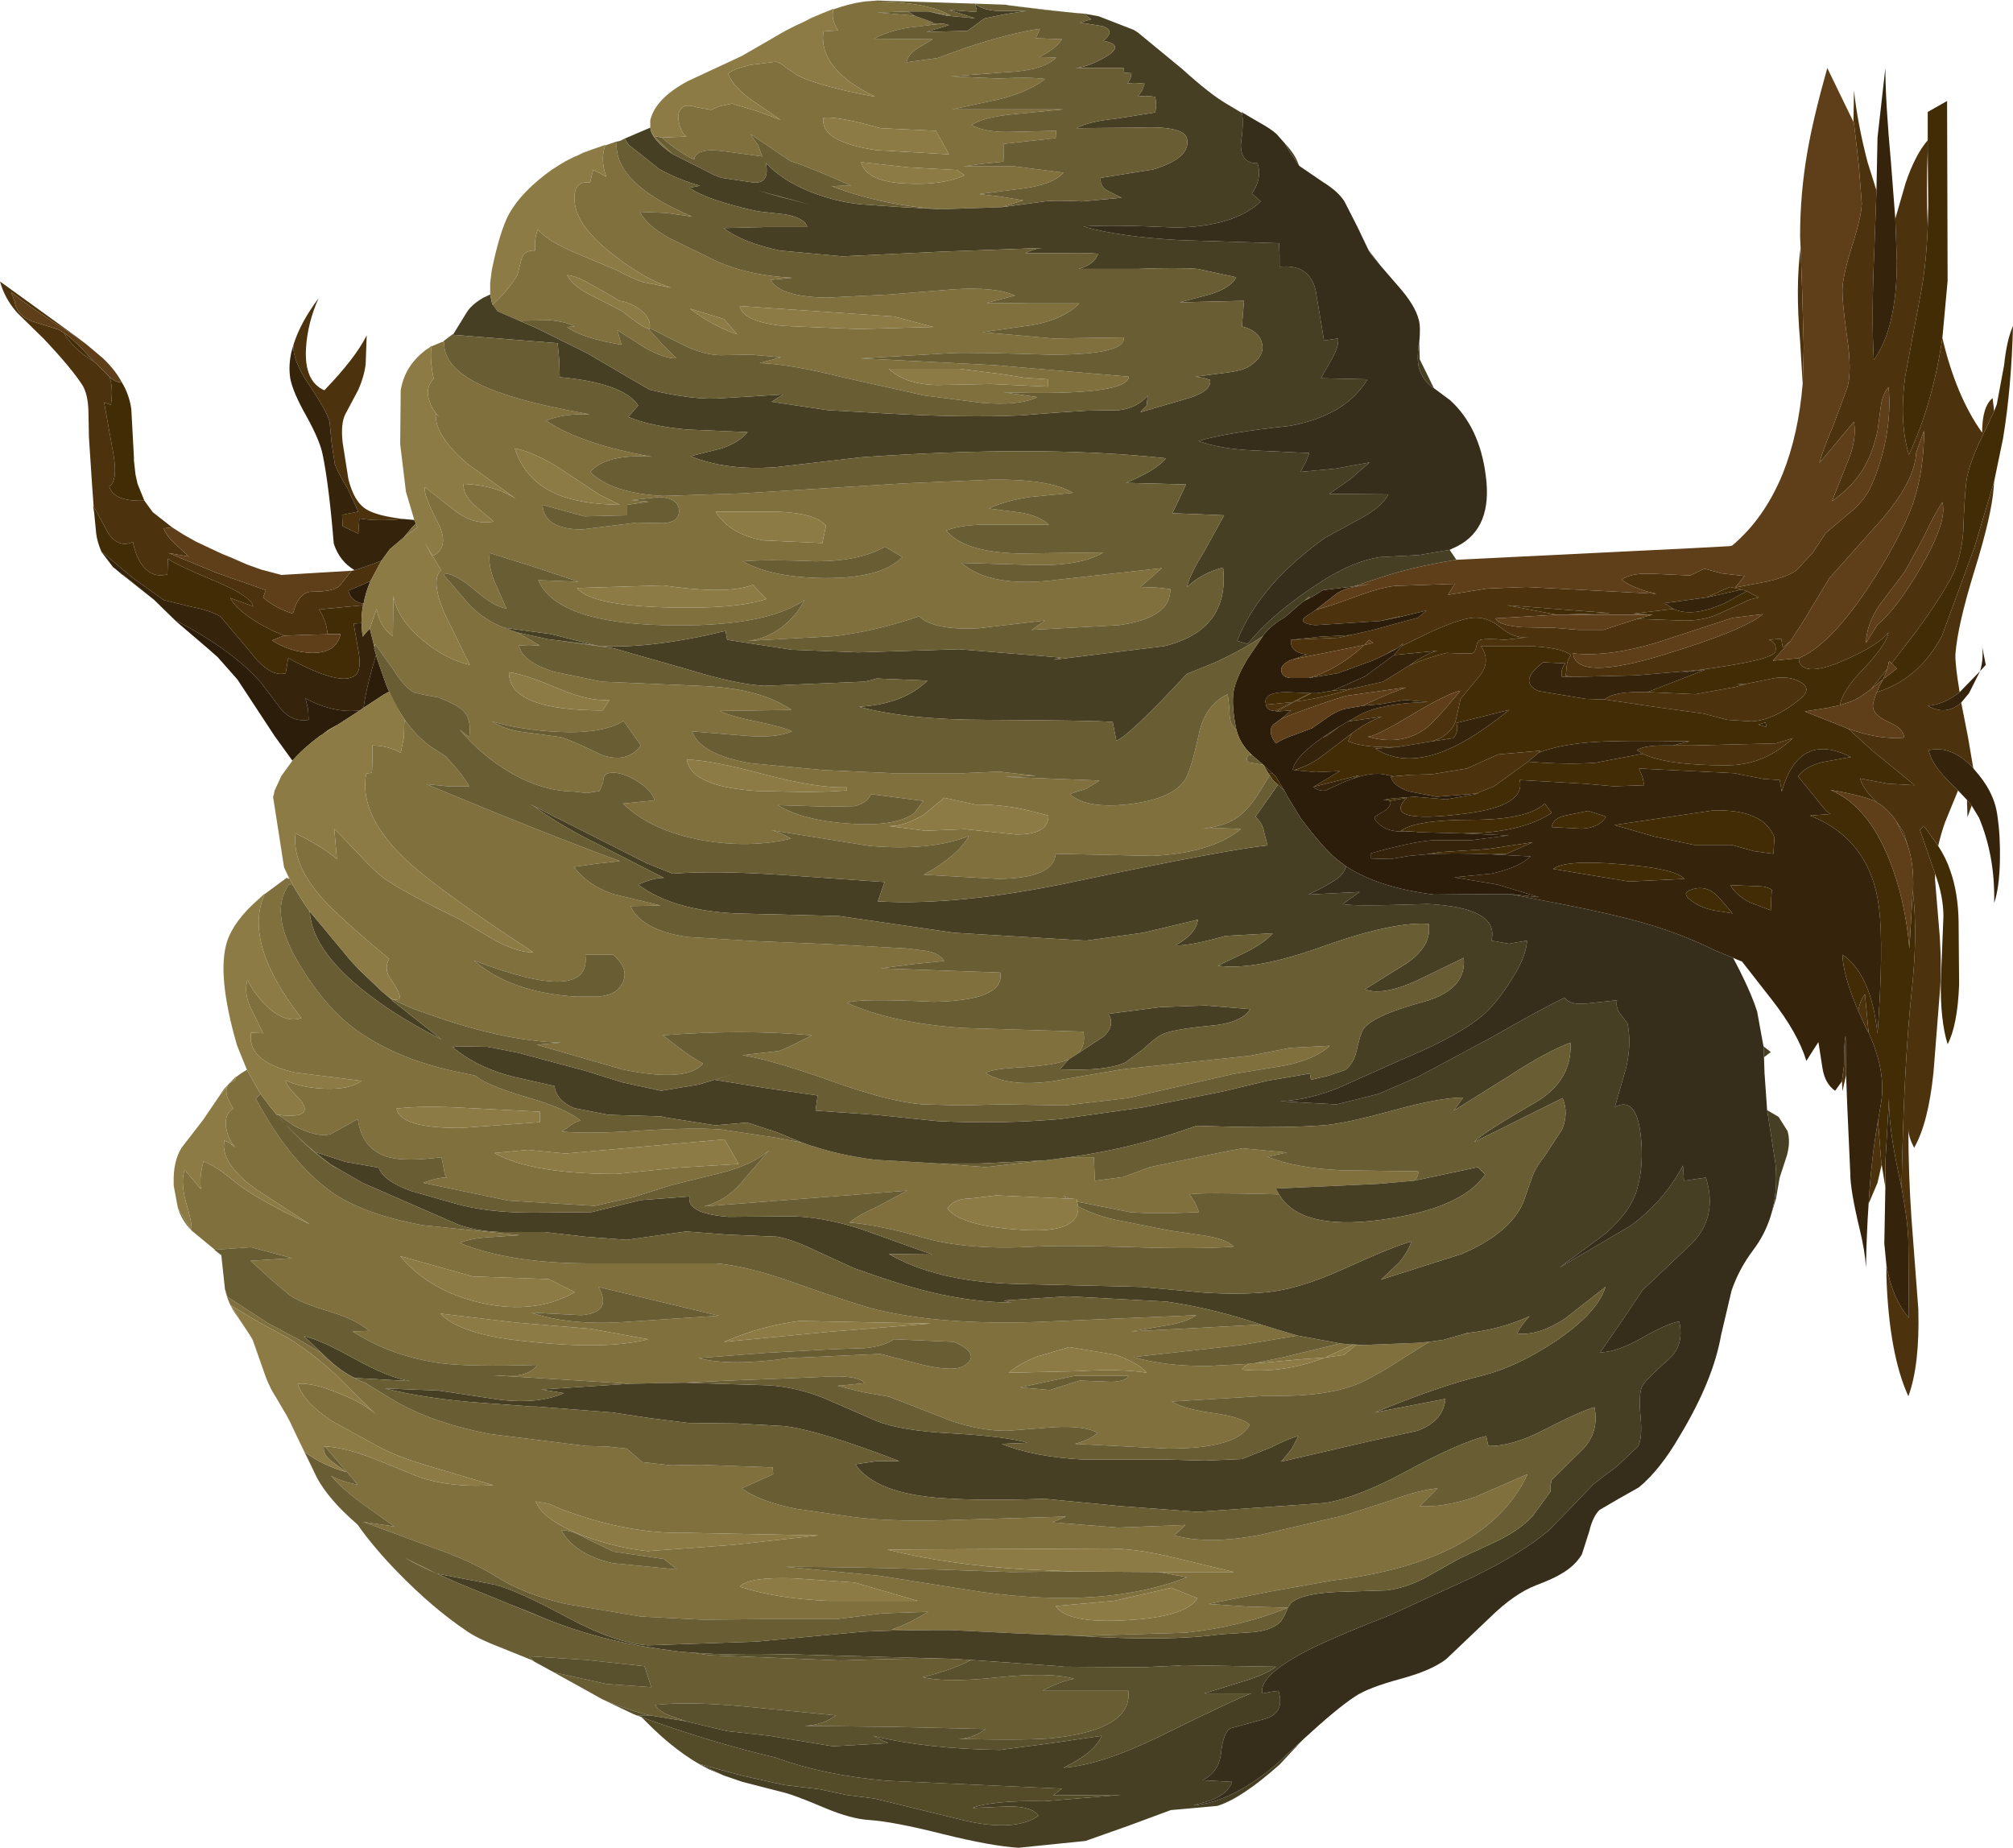 <?xml version="1.0" encoding="UTF-8" standalone="no"?>
<svg xmlns:xlink="http://www.w3.org/1999/xlink" height="176.65px" width="192.4px" xmlns="http://www.w3.org/2000/svg">
  <g transform="matrix(1.0, 0.0, 0.0, 1.0, 0.0, 0.0)">
    <use height="176.6" transform="matrix(1.0, 0.0, 0.0, 1.0, 0.0, 0.05)" width="192.4" xlink:href="#shape0"/>
  </g>
  <defs>
    <g id="shape0" transform="matrix(1.0, 0.0, 0.0, 1.0, 0.0, -0.05)">
      <path d="M184.25 21.7 Q184.1 25.6 183.5 28.5 L182.1 35.95 Q181.5 40.3 182.45 43.45 184.7 38.65 185.65 32.3 186.95 37.85 189.45 41.35 189.45 38.85 190.45 38.05 L190.6 39.3 189.2 42.25 Q188.2 44.4 187.95 45.95 187.75 47.6 187.65 50.75 187.45 53.5 186.4 55.4 185.0 57.9 182.65 61.0 L180.8 63.4 180.55 63.2 180.4 63.9 178.85 65.85 Q177.7 66.75 176.9 67.05 L175.85 67.4 Q176.1 66.05 177.85 64.2 180.3 61.65 180.5 60.45 179.55 61.65 176.4 63.05 172.9 64.6 172.1 63.5 171.9 63.3 171.95 62.9 175.35 61.45 179.65 54.45 181.9 50.75 182.85 48.1 183.9 44.95 183.9 41.15 L183.15 43.25 Q183.0 46.0 179.85 49.65 L174.85 55.25 172.35 59.4 171.15 61.25 170.4 61.9 170.25 61.05 169.05 61.15 Q169.85 61.4 169.7 62.25 169.55 63.1 162.25 64.05 L156.35 64.55 150.3 64.7 149.65 64.6 149.75 63.6 Q149.8 63.05 150.15 62.6 149.15 61.85 146.0 61.75 L141.55 61.75 Q142.5 63.15 141.5 64.5 L139.6 66.8 139.15 68.8 Q138.9 69.85 137.65 70.55 L136.9 70.85 133.55 71.4 Q130.4 71.5 128.85 70.85 L129.2 70.1 Q130.7 68.95 132.1 68.5 L128.85 68.95 Q129.4 68.65 130.0 68.3 132.1 67.2 136.5 67.1 L134.25 66.9 131.95 67.3 130.25 67.45 Q131.7 66.7 134.4 65.7 L128.7 66.5 Q126.75 67.05 123.3 68.35 L122.45 68.7 123.4 67.9 122.05 68.0 123.75 67.05 Q126.55 66.7 129.1 65.85 L132.2 65.15 134.7 63.6 Q136.45 62.85 138.25 62.4 L139.45 62.45 140.65 62.45 Q141.0 62.4 141.1 61.8 141.2 61.25 141.5 61.15 142.15 61.0 143.8 61.15 L146.05 60.9 Q144.7 61.05 143.4 59.95 142.1 58.9 140.7 59.05 139.4 59.2 136.85 60.35 L133.95 61.75 134.1 61.5 133.5 62.0 133.1 62.15 132.35 62.6 131.15 63.15 127.85 64.35 125.1 64.8 Q127.95 63.95 130.4 61.65 L131.25 61.45 130.85 61.15 130.4 61.65 123.65 63.0 124.9 62.55 Q123.25 62.35 123.4 61.15 L127.95 60.95 131.05 60.25 134.35 59.35 135.5 59.05 136.35 58.35 133.65 59.0 133.8 58.9 131.95 59.35 125.7 59.75 Q124.25 59.6 124.6 59.1 124.8 58.9 125.75 58.3 L127.55 57.75 130.35 56.75 Q132.05 56.15 133.3 56.0 L136.2 55.9 139.05 55.8 138.4 56.85 142.15 56.25 145.9 56.1 158.3 56.75 157.55 56.55 157.1 56.55 157.45 56.55 Q155.7 56.0 155.0 55.4 155.9 54.7 158.25 54.85 L161.55 55.0 Q162.2 54.7 162.9 54.35 L164.55 54.8 166.75 55.05 165.85 56.15 168.8 55.6 Q170.65 55.2 171.65 54.55 L173.25 52.85 174.5 50.95 176.8 49.0 Q178.05 48.0 178.7 46.75 179.7 44.7 180.25 41.95 180.75 39.15 180.5 37.0 179.9 37.7 179.75 38.95 L179.45 41.2 Q178.95 43.45 178.0 44.95 177.0 46.55 175.1 47.9 L176.55 44.25 Q177.5 42.05 177.2 40.3 L173.9 44.25 Q174.2 43.05 175.25 40.6 L176.6 36.95 Q177.0 35.3 176.55 32.3 176.05 28.75 176.1 27.5 176.2 26.1 177.05 23.4 177.9 20.75 177.95 19.45 L177.65 15.7 177.2 11.75 177.15 11.65 177.2 8.65 Q177.55 11.85 178.5 15.5 L179.35 18.2 179.15 23.8 Q178.85 30.4 179.1 34.4 181.3 31.35 181.3 24.9 L181.15 20.9 182.15 17.45 Q183.05 14.8 184.25 13.4 L184.25 14.3 Q184.1 18.15 184.25 21.7 M172.1 23.65 L172.25 27.85 172.4 33.15 172.3 36.65 172.05 32.6 Q171.6 27.4 172.1 23.65 M190.6 46.0 L190.55 46.65 Q190.35 49.3 188.7 54.6 187.1 59.8 186.9 62.5 186.85 63.45 187.3 66.15 185.8 67.35 184.25 67.45 186.0 68.45 187.45 67.15 L188.1 70.45 188.6 73.4 Q186.5 71.2 184.35 71.7 184.6 73.1 186.55 74.95 L187.15 75.55 185.9 78.6 Q185.5 79.75 185.25 80.85 L183.9 78.95 183.5 79.3 184.9 83.35 184.95 83.5 184.95 84.1 185.4 89.5 Q185.6 92.7 185.4 94.9 L184.8 102.5 Q184.3 107.35 182.95 109.7 182.4 108.65 182.4 107.9 182.4 112.15 182.7 116.5 L183.35 125.1 Q183.5 130.45 182.4 133.45 180.55 129.4 180.3 122.0 L180.3 120.9 Q180.85 124.1 182.45 125.95 L182.4 118.9 Q182.4 117.05 181.75 113.5 181.95 102.05 182.7 94.9 183.3 89.45 182.85 85.4 L182.85 85.1 Q182.95 82.65 182.35 80.85 L181.95 79.55 181.25 78.5 Q180.45 77.3 179.4 76.7 178.0 75.35 177.8 74.4 L180.4 74.9 183.0 75.05 178.85 71.65 176.65 69.65 177.1 69.8 Q179.8 70.7 182.0 70.5 181.9 69.6 180.6 69.05 179.25 68.45 179.05 67.75 178.9 67.25 179.4 66.15 183.35 64.95 185.6 60.8 L188.7 52.35 190.6 46.0 M179.45 59.7 Q181.2 58.3 183.55 54.3 186.15 49.85 185.65 48.0 184.9 49.1 183.85 51.35 L182.05 54.65 179.7 57.75 Q178.4 59.6 178.35 61.45 L179.45 59.7 M166.95 56.5 L166.45 56.35 165.35 56.1 163.1 57.1 159.1 57.65 159.95 58.2 156.1 58.65 157.95 58.75 148.8 58.75 142.95 59.1 Q143.15 59.75 145.5 59.95 L148.5 60.0 150.9 60.2 153.25 60.2 156.5 59.15 160.6 59.3 Q162.6 59.4 164.2 58.7 L167.25 57.3 168.1 57.1 166.95 56.5 M148.8 58.75 L153.9 58.6 144.05 57.85 148.8 58.75 M165.6 59.05 L158.25 61.45 Q153.7 62.8 150.35 62.45 150.65 65.15 159.1 62.55 166.65 60.25 168.5 58.7 L165.6 59.05 M166.95 65.35 L169.65 64.8 Q171.1 64.6 172.1 65.2 173.25 65.85 172.0 66.85 169.6 68.8 167.45 68.95 L165.1 68.8 162.8 68.2 158.1 67.55 153.35 66.85 153.4 66.85 Q154.2 66.05 157.45 66.15 L157.5 66.15 162.05 66.35 165.9 65.65 166.6 65.45 166.95 65.35 M162.25 64.05 L163.0 64.0 160.5 64.3 162.25 64.05 M159.9 71.25 L161.75 71.25 169.75 71.05 171.35 70.55 Q168.65 73.15 165.0 73.15 159.3 73.15 157.05 72.05 L156.45 71.7 Q157.1 71.25 159.0 71.25 L159.9 71.25 M146.05 72.8 L142.8 75.15 141.05 75.85 137.3 76.15 134.7 75.65 Q133.1 75.1 132.95 74.25 L133.2 74.2 134.9 74.05 136.85 74.0 140.2 73.45 143.2 72.1 147.25 71.75 147.05 71.95 146.05 72.8 M177.6 96.6 Q177.8 95.6 178.25 95.0 L178.6 98.7 178.4 98.35 177.6 96.6 M179.5 107.1 L179.8 111.0 179.85 111.3 179.45 113.05 178.6 115.05 Q178.85 110.75 179.5 107.1 M176.05 103.35 L176.25 101.8 Q176.25 99.5 176.4 99.0 L176.4 99.05 176.45 102.75 176.1 104.3 176.05 103.35 M14.75 57.35 L11.65 54.9 11.9 55.05 14.75 57.35 M8.95 48.4 L8.8 46.35 8.5 41.8 8.45 39.25 Q8.4 37.7 7.9 36.85 6.85 35.2 4.2 32.4 L1.65 29.9 Q0.45 28.55 0.0 26.9 L7.4 32.25 8.25 32.9 6.85 31.9 Q2.8 29.35 1.05 27.9 L1.4 28.8 Q1.55 30.1 3.05 30.7 L5.6 31.5 6.1 31.8 Q6.95 33.3 8.95 34.55 L9.25 34.8 10.45 36.0 Q10.85 37.0 10.6 38.7 L9.95 38.45 10.75 42.9 Q11.35 45.9 10.45 46.5 10.85 47.95 13.8 47.85 L14.6 48.95 16.45 50.4 15.65 50.5 Q15.85 51.15 16.7 51.95 L18.05 53.2 16.1 52.85 20.7 54.75 25.4 56.4 25.15 57.1 Q26.35 58.15 28.0 58.65 28.55 56.5 29.9 56.55 31.85 56.55 32.45 56.0 L33.6 54.55 33.9 54.5 34.8 54.2 36.45 53.6 35.4 55.55 33.3 56.45 Q33.55 57.5 34.75 57.7 L34.7 57.85 30.5 58.25 Q31.25 59.45 31.3 60.6 L32.55 60.6 30.1 60.65 27.15 60.75 Q25.4 60.05 24.0 59.1 22.45 58.05 22.0 57.15 L24.2 57.95 Q24.0 57.0 20.7 55.6 16.75 53.95 16.05 53.4 L16.0 54.9 Q14.6 55.25 13.7 54.15 13.0 53.3 12.7 51.8 11.4 52.4 10.4 51.05 L8.95 48.4 M28.05 32.95 Q28.7 30.85 30.45 28.5 29.4 30.85 29.25 33.25 29.05 36.45 31.0 37.3 33.95 34.25 35.05 32.05 L34.95 34.8 Q34.8 36.0 34.25 37.25 L33.0 39.6 Q32.55 40.5 32.75 42.3 L33.3 45.8 Q33.85 48.0 35.05 48.7 36.05 49.3 38.5 49.6 36.15 49.85 34.35 49.55 L34.25 51.0 32.75 50.3 32.7 49.2 34.25 48.9 33.2 46.65 Q32.25 45.1 32.0 44.35 L31.7 42.35 31.5 40.3 Q31.25 39.3 29.45 36.65 27.95 34.4 28.05 32.95 M188.0 76.45 L188.45 77.0 188.05 78.1 188.0 76.45 M125.25 66.25 L125.35 66.25 123.75 67.05 123.55 67.1 121.9 67.95 121.8 67.95 Q121.05 67.9 121.0 67.35 L123.55 67.1 125.25 66.25 M121.5 74.3 L121.65 74.55 121.6 74.5 121.5 74.3 M134.8 68.4 Q131.2 70.55 130.7 70.4 133.8 71.3 136.1 69.75 137.1 69.05 139.55 66.05 138.55 66.15 134.8 68.4" fill="#4d330d" fill-rule="evenodd" stroke="none"/>
      <path d="M134.7 63.6 L132.2 65.15 129.1 65.85 127.4 66.0 130.45 64.65 133.25 62.6 137.4 62.2 Q136.4 62.4 134.7 63.6 M128.85 68.95 L132.1 68.5 Q130.7 68.95 129.2 70.1 L126.05 72.5 Q124.9 73.25 123.7 73.6 L123.55 73.55 Q123.9 72.2 126.4 70.5 L126.95 70.25 127.0 70.2 128.0 69.45 128.1 69.4 128.85 68.95 M133.55 71.4 L136.9 70.85 138.9 70.55 Q139.45 69.95 139.2 69.1 L144.25 67.85 Q140.9 70.55 138.45 71.6 134.35 73.4 131.45 71.55 L133.55 71.4 M150.3 64.7 L156.35 64.55 162.25 64.05 160.5 64.3 163.0 64.0 157.6 66.1 157.45 66.15 Q154.2 66.05 153.4 66.85 L151.6 66.8 147.05 66.05 Q145.05 65.15 147.5 63.3 L149.6 63.4 Q149.1 64.1 149.3 64.7 L150.3 64.7 M179.35 18.2 L179.45 13.15 180.2 6.5 Q180.2 9.65 180.75 15.7 L181.15 20.9 181.3 24.9 Q181.3 31.35 179.1 34.4 178.85 30.4 179.15 23.8 L179.35 18.2 M181.75 113.5 Q182.4 117.05 182.4 118.9 L182.45 125.95 Q180.85 124.1 180.3 120.9 L180.1 118.85 180.2 113.5 180.2 111.1 180.55 105.0 Q180.5 107.55 181.4 111.85 L181.75 113.5 M187.15 75.55 L186.55 74.95 Q184.6 73.1 184.35 71.7 186.5 71.2 188.6 73.4 L188.7 73.55 Q190.6 75.65 190.9 77.9 191.2 79.9 191.15 82.2 191.1 84.85 190.6 86.3 190.7 81.85 189.15 78.15 L188.45 77.0 188.0 76.45 187.15 75.55 M187.45 67.15 Q186.0 68.45 184.25 67.45 185.8 67.35 187.3 66.15 L187.4 66.05 189.25 64.15 Q189.6 63.0 189.45 61.8 L189.8 63.55 189.25 64.15 188.2 66.25 187.45 67.15 M166.45 56.35 L166.95 56.5 164.95 57.6 Q161.8 59.05 159.95 58.2 L159.1 57.65 163.1 57.1 166.45 56.35 M166.95 65.35 L166.6 65.45 166.0 65.4 166.95 65.35 M159.9 71.25 L159.0 71.25 Q157.1 71.25 156.45 71.7 L157.05 72.05 156.95 72.05 152.5 72.9 Q149.75 73.1 146.05 72.8 L147.05 71.95 Q149.15 71.1 152.7 70.9 155.0 70.75 161.5 70.85 L159.9 71.25 M132.8 76.55 L134.45 76.25 Q131.95 78.8 140.15 77.75 145.85 77.0 145.25 74.55 L151.4 74.9 154.25 75.15 157.15 75.05 157.0 74.3 156.65 73.45 165.75 73.9 168.55 74.45 170.1 74.55 170.3 75.65 Q171.95 69.85 176.9 72.35 L174.15 72.85 Q172.55 73.25 171.85 74.2 L173.45 76.15 Q174.7 77.8 175.0 77.8 L173.0 77.95 Q178.8 80.25 179.6 86.8 180.05 90.55 179.45 98.8 178.85 93.1 176.1 91.25 176.15 93.2 177.6 96.6 L178.4 98.35 178.6 98.7 Q180.35 102.55 179.75 105.65 L179.5 107.1 Q178.85 110.75 178.6 115.05 178.4 117.95 178.35 121.15 178.25 119.55 177.75 117.5 176.85 113.75 176.85 112.2 L176.55 105.5 176.45 102.75 176.4 99.05 176.4 98.9 176.4 99.0 Q176.25 99.5 176.25 101.8 L176.05 103.35 175.4 104.25 Q174.45 103.6 174.2 102.15 L173.8 99.6 173.25 100.45 172.65 101.4 Q171.85 98.75 169.35 95.55 L166.5 91.9 166.0 91.7 165.65 91.55 163.95 90.85 Q160.6 89.2 157.05 88.2 154.1 87.35 149.2 86.4 L144.3 85.45 147.1 85.75 143.15 84.55 139.0 83.85 142.55 83.5 Q145.1 82.95 146.3 81.85 L142.45 81.65 144.0 81.6 146.5 80.5 142.2 81.15 137.55 81.45 136.35 81.65 134.7 81.8 132.9 82.1 131.05 82.05 131.05 81.55 Q134.95 80.45 137.0 80.3 L140.65 80.3 144.2 79.85 139.7 79.65 141.5 79.6 Q145.75 79.35 148.3 77.7 L147.65 76.8 Q146.0 78.35 140.75 78.35 135.35 78.35 133.9 79.4 L135.3 79.5 133.5 79.45 Q132.45 79.35 131.8 78.75 131.15 78.15 131.5 78.0 L132.55 77.35 Q133.1 76.75 132.8 76.55 M168.75 69.05 L168.85 69.5 168.05 69.25 168.75 69.05 M164.45 85.95 Q163.4 84.7 162.15 84.9 160.5 85.2 161.55 86.0 162.4 86.7 163.75 87.0 L165.6 87.3 164.45 85.95 M163.7 80.75 L165.5 80.75 167.65 81.35 169.5 81.6 169.6 80.05 Q168.6 77.35 163.8 77.45 L154.3 78.85 158.1 79.95 161.9 80.75 163.7 80.75 M169.35 85.05 Q168.85 84.7 168.05 84.7 L165.4 84.6 Q165.85 85.5 167.25 86.25 L169.25 87.0 169.3 85.75 169.35 85.05 M16.85 59.4 L14.8 57.4 14.75 57.35 11.9 55.05 11.65 54.9 11.35 54.65 11.0 54.35 10.8 54.2 9.7 52.75 9.8 52.8 12.65 55.2 15.65 57.35 18.3 58.0 Q20.15 58.35 21.1 58.95 L24.0 62.4 Q25.8 64.75 27.3 64.35 L27.55 62.9 Q32.6 65.65 33.95 64.55 34.6 64.05 34.25 62.15 L33.8 59.6 34.55 59.55 34.65 60.85 35.35 60.05 35.35 60.1 35.8 61.9 35.75 61.95 35.95 62.6 35.55 63.95 Q34.9 66.35 34.75 67.65 L34.4 67.9 Q31.9 68.2 29.2 66.75 L29.45 67.8 29.5 68.8 Q27.9 69.05 26.8 67.7 L24.95 65.25 Q22.35 62.25 17.0 59.4 L16.85 59.4 M33.9 54.5 Q32.45 53.65 31.9 51.95 31.45 46.45 30.85 43.5 30.6 42.15 29.3 39.8 28.0 37.5 27.75 36.2 27.55 35.0 27.85 33.65 L27.95 33.3 28.05 32.95 Q27.95 34.4 29.45 36.65 31.25 39.3 31.5 40.3 L31.7 42.35 32.0 44.35 Q32.25 45.1 33.2 46.65 L34.25 48.9 32.7 49.2 32.75 50.3 34.25 51.0 34.35 49.55 Q36.15 49.85 38.5 49.6 L38.55 49.6 39.6 49.7 39.75 50.05 39.35 50.45 38.6 51.35 37.25 52.5 36.45 53.6 34.8 54.2 33.9 54.5 M120.75 73.1 L121.65 73.95 121.25 73.95 120.75 73.1 M125.55 75.2 L129.9 74.1 129.25 74.45 Q128.6 74.65 127.9 75.0 L126.7 75.55 Q126.05 75.65 125.5 75.2 L125.55 75.2 M151.8 77.5 L149.6 77.95 Q148.45 78.2 148.3 79.05 L151.2 79.2 Q152.9 79.1 153.5 78.05 L151.8 77.5 M161.0 84.0 Q160.1 83.0 154.9 82.6 149.6 82.15 148.45 83.05 L155.7 84.25 161.0 84.0" fill="#35240b" fill-rule="evenodd" stroke="none"/>
      <path d="M184.25 21.7 L184.3 19.65 184.25 14.3 184.25 13.4 184.25 10.7 186.1 9.65 186.15 26.85 185.65 32.3 Q184.7 38.65 182.45 43.45 181.5 40.3 182.1 35.95 L183.5 28.5 Q184.1 25.6 184.25 21.7 M131.95 59.35 L133.8 58.9 133.65 59.0 131.95 59.35 M131.05 60.25 L127.95 60.95 123.4 61.15 126.2 60.85 129.05 60.7 131.05 60.25 M132.35 62.6 L133.1 62.15 133.5 62.0 132.35 62.6 M133.95 61.75 L136.85 60.35 Q139.4 59.2 140.7 59.05 142.1 58.9 143.4 59.95 144.7 61.05 146.05 60.9 L143.8 61.15 Q142.15 61.0 141.5 61.15 141.2 61.25 141.1 61.8 141.0 62.4 140.65 62.45 L139.45 62.45 138.25 62.4 Q136.45 62.85 134.7 63.6 136.4 62.4 137.4 62.2 L133.25 62.6 133.95 61.75 M129.1 65.85 Q126.55 66.7 123.75 67.05 L122.05 68.0 121.9 67.95 123.55 67.1 123.75 67.05 125.35 66.25 125.9 66.25 127.4 66.0 129.1 65.85 M129.2 70.1 L128.85 70.85 Q130.4 71.5 133.55 71.4 L131.45 71.55 Q134.35 73.4 138.45 71.6 140.9 70.55 144.25 67.85 L139.2 69.1 Q139.45 69.95 138.9 70.55 L136.9 70.85 137.65 70.55 Q138.9 69.85 139.15 68.8 L139.6 66.8 141.5 64.5 Q142.5 63.15 141.55 61.75 L146.0 61.75 Q149.15 61.85 150.15 62.6 149.8 63.05 149.75 63.6 L149.65 64.6 150.3 64.7 149.3 64.7 Q149.1 64.1 149.6 63.4 L147.5 63.3 Q145.05 65.15 147.05 66.05 L151.6 66.8 153.4 66.85 153.35 66.85 158.1 67.55 162.8 68.2 165.1 68.8 167.45 68.95 Q169.6 68.8 172.0 66.85 173.25 65.85 172.1 65.2 171.1 64.6 169.65 64.8 L166.95 65.35 166.0 65.4 166.6 65.45 165.9 65.65 162.05 66.35 157.5 66.15 157.45 66.15 157.6 66.1 163.0 64.0 162.25 64.05 Q169.55 63.1 169.7 62.25 169.85 61.4 169.05 61.15 L170.25 61.05 170.4 61.9 171.15 61.25 169.45 63.15 171.95 62.9 Q171.9 63.3 172.1 63.5 172.9 64.6 176.4 63.05 179.55 61.65 180.5 60.45 180.3 61.65 177.85 64.2 176.1 66.05 175.85 67.4 L174.7 67.65 172.5 68.0 176.65 69.65 178.85 71.65 183.0 75.05 180.4 74.9 177.8 74.4 Q178.0 75.35 179.4 76.7 L179.35 76.65 Q178.2 76.05 174.95 75.5 178.5 77.0 180.55 82.1 182.1 85.95 182.5 90.65 L182.8 85.45 182.85 85.1 182.85 85.4 Q183.3 89.45 182.7 94.9 181.95 102.05 181.75 113.5 L181.4 111.85 Q180.5 107.55 180.55 105.0 L180.2 111.1 180.2 113.5 179.85 111.3 179.8 111.0 179.5 107.1 179.75 105.65 Q180.35 102.55 178.6 98.7 L178.25 95.0 Q177.8 95.6 177.6 96.6 176.15 93.2 176.1 91.25 178.85 93.1 179.45 98.8 180.05 90.55 179.6 86.8 178.8 80.25 173.0 77.95 L175.0 77.8 Q174.7 77.8 173.45 76.15 L171.85 74.2 Q172.55 73.25 174.15 72.85 L176.9 72.35 Q171.95 69.85 170.3 75.65 L170.1 74.55 168.55 74.45 165.75 73.9 156.65 73.45 157.0 74.3 157.15 75.05 154.25 75.15 151.4 74.9 145.25 74.55 Q145.85 77.0 140.15 77.75 131.95 78.8 134.45 76.25 L132.8 76.55 132.65 76.45 132.2 76.45 133.2 76.3 135.2 76.15 138.25 76.4 141.3 75.85 141.05 75.85 142.8 75.15 146.05 72.8 Q149.75 73.1 152.5 72.9 L156.95 72.05 157.05 72.05 Q159.3 73.15 165.0 73.15 168.65 73.15 171.35 70.55 L169.75 71.05 161.75 71.25 159.9 71.25 161.5 70.85 Q155.0 70.75 152.7 70.9 149.15 71.1 147.05 71.95 L147.25 71.75 143.2 72.1 140.2 73.45 136.85 74.0 134.9 74.05 133.2 74.2 132.25 74.0 Q131.0 73.8 129.25 74.45 L129.9 74.1 125.55 75.2 128.05 73.7 125.75 73.8 123.7 73.6 Q124.9 73.25 126.05 72.5 L129.2 70.1 M178.85 65.85 L180.4 63.9 180.0 64.9 179.4 65.4 178.85 65.85 M180.8 63.4 L182.65 61.0 Q185.0 57.9 186.4 55.4 187.45 53.5 187.65 50.75 187.75 47.6 187.95 45.95 188.2 44.4 189.2 42.25 L190.6 39.3 190.85 38.65 191.55 34.9 Q191.8 32.5 192.4 31.15 192.25 37.05 191.45 41.9 L190.6 46.0 188.7 52.35 185.6 60.8 Q183.35 64.95 179.4 66.15 L179.65 65.55 180.0 64.9 181.3 63.9 180.8 63.4 M181.25 78.5 L181.95 79.55 182.35 80.85 182.1 80.2 181.25 78.5 M184.95 83.5 L184.9 83.35 183.5 79.3 183.9 78.95 185.25 80.85 Q186.0 82.0 186.4 83.2 187.15 85.3 187.2 88.05 L187.25 94.1 Q187.1 98.0 186.15 99.8 185.45 97.55 185.5 93.8 L185.75 87.6 Q185.75 85.65 184.95 83.5 M166.95 56.5 L168.1 57.1 167.25 57.3 164.2 58.7 Q162.6 59.4 160.6 59.3 L156.5 59.15 157.95 58.75 156.1 58.65 159.95 58.2 Q161.8 59.05 164.95 57.6 L166.95 56.5 M148.8 58.75 L144.05 57.85 153.9 58.6 148.8 58.75 M163.1 57.1 L165.35 56.1 166.45 56.35 163.1 57.1 M168.75 69.05 L168.05 69.25 168.85 69.5 168.75 69.05 M163.7 80.75 L161.9 80.75 158.1 79.95 154.3 78.85 163.8 77.45 Q168.6 77.35 169.6 80.05 L169.5 81.6 167.65 81.35 165.5 80.75 163.7 80.75 M164.45 85.95 L165.6 87.3 163.75 87.0 Q162.4 86.7 161.55 86.0 160.5 85.2 162.15 84.9 163.4 84.7 164.45 85.95 M169.35 85.05 L169.3 85.75 169.25 87.0 167.25 86.25 Q165.85 85.5 165.4 84.6 L168.05 84.7 Q168.85 84.7 169.35 85.05 M176.4 99.0 L176.4 98.9 176.4 99.05 176.4 99.0 M9.7 52.75 Q9.3 51.8 9.2 51.05 L9.0 49.0 8.9 48.35 8.95 48.4 10.4 51.05 Q11.4 52.4 12.7 51.8 13.0 53.3 13.7 54.15 14.6 55.25 16.0 54.9 L16.05 53.4 Q16.75 53.95 20.7 55.6 24.0 57.0 24.2 57.95 L22.0 57.15 Q22.45 58.05 24.0 59.1 25.4 60.05 27.15 60.75 L26.0 61.2 Q27.65 62.3 29.75 62.4 32.15 62.45 32.55 60.6 L31.3 60.6 Q31.25 59.45 30.5 58.25 L34.7 57.85 Q34.55 58.65 34.55 59.55 L33.8 59.6 34.25 62.15 Q34.6 64.05 33.95 64.55 32.6 65.65 27.55 62.9 L27.3 64.35 Q25.8 64.75 24.0 62.4 L21.1 58.95 Q20.15 58.35 18.3 58.0 L15.65 57.35 12.65 55.2 9.8 52.8 9.7 52.75 M11.65 36.55 Q12.35 37.7 12.55 39.1 L12.8 43.7 12.8 44.0 12.95 45.35 13.15 46.25 13.8 47.85 Q10.85 47.95 10.45 46.5 11.35 45.9 10.75 42.9 L9.95 38.45 10.6 38.7 Q10.85 37.0 10.45 36.0 11.0 36.55 11.65 36.55 M121.65 73.95 L121.9 74.15 122.75 75.55 122.15 75.0 121.65 74.55 121.5 74.3 121.35 74.1 121.25 73.95 121.65 73.95 M142.45 81.65 Q138.75 81.5 136.35 81.65 L137.55 81.45 142.2 81.15 146.5 80.5 144.0 81.6 142.45 81.65 M139.7 79.65 L135.95 79.55 135.7 79.55 135.3 79.5 133.9 79.4 Q135.35 78.35 140.75 78.35 146.0 78.35 147.65 76.8 L148.3 77.7 Q145.75 79.35 141.5 79.6 L139.7 79.65 M121.0 67.35 L120.95 67.1 Q120.9 66.15 123.0 66.15 L125.25 66.25 123.55 67.1 121.0 67.35 M126.4 70.5 Q127.1 70.0 128.0 69.45 L127.0 70.2 126.95 70.25 126.4 70.5 M161.0 84.0 L155.7 84.25 148.45 83.05 Q149.6 82.15 154.9 82.6 160.1 83.0 161.0 84.0 M151.8 77.5 L153.5 78.05 Q152.9 79.1 151.2 79.2 L148.3 79.05 Q148.45 78.2 149.6 77.95 L151.8 77.5 M6.1 31.8 Q7.2 32.55 8.95 34.55 6.95 33.3 6.1 31.8" fill="#422c06" fill-rule="evenodd" stroke="none"/>
      <path d="M125.75 58.3 Q124.8 58.9 124.6 59.1 124.25 59.6 125.7 59.75 L131.95 59.35 133.65 59.0 136.35 58.35 135.5 59.05 134.35 59.35 131.05 60.25 129.05 60.7 126.2 60.85 123.4 61.15 Q123.25 62.35 124.9 62.55 L123.65 63.0 123.45 63.05 Q122.45 63.45 122.45 64.05 122.5 64.7 123.3 64.8 L124.7 64.8 125.1 64.8 127.85 64.35 131.15 63.15 132.35 62.6 133.5 62.0 134.1 61.5 133.95 61.75 133.25 62.6 130.45 64.65 127.4 66.0 125.9 66.25 125.35 66.25 125.25 66.25 123.0 66.15 Q120.9 66.15 120.95 67.1 L121.0 67.35 Q121.05 67.9 121.8 67.95 L121.9 67.95 122.05 68.0 123.4 67.9 122.45 68.7 121.7 69.25 Q121.1 69.95 121.95 71.05 122.5 70.65 123.65 70.25 L125.4 69.6 126.9 68.55 Q127.75 67.95 128.55 67.75 L130.25 67.45 131.95 67.3 134.25 66.9 136.5 67.1 Q132.1 67.2 130.0 68.3 129.4 68.65 128.85 68.95 L128.1 69.4 128.0 69.45 Q127.1 70.0 126.4 70.5 123.9 72.2 123.55 73.55 L123.7 73.6 125.75 73.8 128.05 73.7 125.55 75.2 125.5 75.2 Q126.05 75.65 126.7 75.55 L127.9 75.0 Q128.6 74.65 129.25 74.45 131.0 73.8 132.25 74.0 L133.2 74.2 132.95 74.25 Q133.1 75.1 134.7 75.65 L137.3 76.15 141.05 75.85 141.3 75.85 138.25 76.4 135.2 76.15 133.2 76.3 132.2 76.45 132.65 76.45 132.8 76.55 Q133.1 76.75 132.55 77.35 L131.5 78.0 Q131.15 78.15 131.8 78.75 132.45 79.35 133.5 79.45 L135.3 79.5 135.7 79.55 135.95 79.55 139.7 79.65 144.2 79.85 140.65 80.3 137.0 80.3 Q134.95 80.45 131.05 81.55 L131.05 82.05 132.9 82.1 134.7 81.8 136.35 81.65 Q138.75 81.5 142.45 81.65 L146.3 81.85 Q145.1 82.95 142.55 83.5 L139.0 83.85 143.15 84.55 147.1 85.75 144.3 85.45 142.55 85.45 137.05 85.5 Q131.8 84.85 128.65 82.8 L127.8 82.15 Q126.55 81.15 124.35 78.25 L123.1 76.2 122.75 75.55 121.9 74.15 121.65 73.95 120.75 73.1 119.75 72.25 119.65 72.15 Q118.55 71.15 118.2 69.85 L118.15 69.65 Q117.7 67.45 117.9 66.1 118.15 64.75 119.25 62.95 L120.7 60.8 120.75 60.7 Q121.6 59.65 122.8 59.0 L124.35 57.65 124.7 57.4 125.2 57.15 125.4 57.05 126.45 56.4 129.35 56.05 131.05 55.8 129.4 56.1 Q128.5 56.25 127.8 56.7 L126.0 58.1 125.75 58.3 M27.95 72.7 L26.25 70.35 22.7 64.95 20.8 62.8 19.95 62.05 16.85 59.4 17.0 59.4 Q22.35 62.25 24.95 65.25 L26.8 67.7 Q27.9 69.05 29.5 68.8 L29.45 67.8 29.2 66.75 Q31.9 68.2 34.4 67.9 L32.3 69.25 31.4 69.75 30.8 70.2 30.55 70.35 Q28.95 71.55 27.95 72.7 M35.95 62.6 L36.05 63.0 36.95 65.55 37.1 65.9 37.15 66.0 37.2 66.1 36.65 66.4 34.75 67.65 Q34.9 66.35 35.55 63.95 L35.95 62.6 M35.4 55.55 Q34.95 56.6 34.75 57.7 33.55 57.5 33.3 56.45 L35.4 55.55" fill="#2b1d09" fill-rule="evenodd" stroke="none"/>
      <path d="M177.15 11.65 L177.2 11.75 177.65 15.7 177.95 19.45 Q177.9 20.75 177.05 23.4 176.2 26.1 176.1 27.5 176.05 28.75 176.55 32.3 177.0 35.3 176.6 36.95 L175.25 40.6 Q174.2 43.05 173.9 44.25 L177.2 40.3 Q177.5 42.05 176.55 44.25 L175.1 47.9 Q177.0 46.55 178.0 44.95 178.95 43.45 179.45 41.2 L179.75 38.95 Q179.9 37.7 180.5 37.0 180.75 39.15 180.25 41.95 179.7 44.7 178.7 46.75 178.05 48.0 176.8 49.0 L174.5 50.95 173.25 52.85 171.65 54.55 Q170.65 55.2 168.8 55.6 L165.85 56.15 166.75 55.05 164.55 54.8 162.9 54.35 Q162.2 54.7 161.55 55.0 L158.25 54.85 Q155.9 54.7 155.0 55.4 155.7 56.0 157.45 56.55 L157.1 56.55 157.55 56.55 158.3 56.75 145.9 56.1 142.15 56.25 138.4 56.85 139.05 55.8 136.2 55.9 133.3 56.0 Q132.05 56.15 130.35 56.75 L127.55 57.75 125.75 58.3 126.0 58.1 127.8 56.7 Q128.5 56.25 129.4 56.1 L131.05 55.8 129.35 56.05 131.5 55.35 Q134.8 54.2 139.2 53.5 L161.55 52.4 165.3 52.2 165.55 52.15 Q168.65 49.55 170.4 45.25 171.9 41.5 172.3 36.65 L172.4 33.15 172.25 27.85 172.1 23.65 172.05 22.6 Q172.05 18.5 172.75 14.5 173.3 11.3 174.65 6.5 L177.15 11.65 M123.65 63.0 L130.4 61.65 130.85 61.15 131.25 61.45 130.4 61.65 Q127.95 63.95 125.1 64.8 L124.7 64.8 123.3 64.8 Q122.5 64.7 122.45 64.05 122.45 63.45 123.45 63.05 L123.65 63.0 M122.45 68.7 L123.3 68.35 Q126.75 67.05 128.7 66.5 L134.4 65.7 Q131.7 66.7 130.25 67.45 L128.55 67.75 Q127.75 67.95 126.9 68.55 L125.4 69.6 123.65 70.25 Q122.5 70.65 121.95 71.05 121.1 69.95 121.7 69.25 L122.45 68.7 M171.15 61.25 L172.35 59.4 174.85 55.25 179.85 49.65 Q183.0 46.0 183.15 43.25 L183.9 41.15 Q183.9 44.95 182.85 48.1 181.9 50.75 179.65 54.45 175.35 61.45 171.95 62.9 L169.45 63.15 171.15 61.25 M175.85 67.4 L176.9 67.05 Q177.7 66.75 178.85 65.85 L179.4 65.4 180.0 64.9 180.4 63.9 180.55 63.2 180.8 63.4 181.3 63.9 180.0 64.9 179.65 65.55 179.4 66.15 Q178.9 67.25 179.05 67.75 179.25 68.45 180.6 69.05 181.9 69.6 182.0 70.5 179.8 70.7 177.1 69.8 L176.65 69.65 172.5 68.0 174.7 67.65 175.85 67.4 M179.4 76.7 Q180.45 77.3 181.25 78.5 L182.1 80.2 182.35 80.85 Q182.95 82.65 182.85 85.1 L182.8 85.45 182.5 90.65 Q182.1 85.95 180.55 82.1 178.5 77.0 174.95 75.5 178.2 76.05 179.35 76.65 L179.4 76.7 M179.45 59.7 L178.35 61.45 Q178.4 59.6 179.7 57.75 L182.05 54.65 183.85 51.35 Q184.9 49.1 185.65 48.0 186.15 49.85 183.55 54.3 181.2 58.3 179.45 59.7 M156.5 59.15 L153.25 60.2 150.9 60.2 148.5 60.0 145.5 59.95 Q143.15 59.75 142.95 59.1 L148.8 58.75 157.95 58.75 156.5 59.15 M165.6 59.05 L168.5 58.7 Q166.65 60.25 159.1 62.55 150.65 65.15 150.35 62.45 153.7 62.8 158.25 61.45 L165.6 59.05 M8.25 32.9 L9.85 34.25 Q11.05 35.4 11.65 36.55 11.0 36.55 10.45 36.0 L9.25 34.8 8.95 34.55 Q7.2 32.55 6.1 31.8 L5.6 31.5 3.05 30.7 Q1.55 30.1 1.4 28.8 L1.05 27.9 Q2.8 29.35 6.85 31.9 L8.25 32.9 M16.45 50.4 L17.55 51.1 18.7 51.75 20.5 52.6 21.25 52.95 22.0 53.25 23.6 53.95 25.0 54.45 26.9 54.95 33.6 54.55 32.45 56.0 Q31.85 56.55 29.9 56.55 28.55 56.5 28.0 58.65 26.35 58.15 25.15 57.1 L25.4 56.4 20.7 54.75 16.1 52.85 18.05 53.2 16.7 51.95 Q15.85 51.15 15.65 50.5 L16.45 50.4 M134.8 68.4 Q138.55 66.15 139.55 66.05 137.1 69.05 136.1 69.75 133.8 71.3 130.7 70.4 131.2 70.55 134.8 68.4 M32.55 60.6 Q32.15 62.45 29.75 62.4 27.65 62.3 26.0 61.2 L27.15 60.75 30.1 60.65 32.55 60.6" fill="#5e3f19" fill-rule="evenodd" stroke="none"/>
      <path d="M30.3 141.25 L28.4 137.35 27.7 135.85 29.1 138.75 30.3 141.25 M23.65 127.25 L22.6 125.7 Q21.8 124.6 21.5 123.2 L21.75 123.95 25.6 126.45 28.5 128.0 30.7 129.3 31.0 129.65 Q33.05 131.55 35.15 132.25 L34.95 132.2 38.0 134.05 Q41.6 136.05 46.8 137.05 L56.0 138.2 58.0 138.25 59.9 138.45 60.65 139.1 61.4 139.75 64.15 140.05 66.95 140.0 73.85 140.25 73.9 140.9 70.9 142.25 Q72.6 143.5 76.05 144.2 L81.6 145.0 Q85.55 145.5 91.75 145.25 L101.9 144.95 100.55 145.5 106.85 146.0 113.3 145.75 112.25 146.75 Q115.45 147.65 120.45 146.7 L128.6 144.8 132.95 143.4 Q135.65 142.4 137.4 142.25 L135.7 143.95 Q138.0 144.1 141.05 143.05 L146.0 140.9 Q142.1 149.25 127.4 151.05 L121.45 152.1 115.5 153.3 119.25 153.55 123.1 153.65 Q118.75 155.45 113.3 156.05 L103.05 156.35 97.0 156.1 90.95 155.8 89.15 155.8 88.9 155.8 85.2 155.75 Q86.65 155.3 88.7 154.05 L84.35 154.2 79.9 154.75 73.0 154.75 67.1 154.8 61.25 154.5 54.1 153.3 Q50.15 152.4 47.45 150.7 45.2 149.25 41.2 147.85 L34.7 145.45 37.7 145.9 34.55 143.65 Q32.65 142.25 31.65 141.05 32.75 141.65 34.2 141.9 L31.05 138.25 Q32.85 138.3 35.7 139.4 L40.15 141.2 Q43.15 142.2 47.15 141.95 L41.6 140.3 Q38.2 139.35 36.15 138.25 L31.7 135.8 Q29.0 134.0 28.45 132.25 30.05 132.15 32.6 133.25 34.85 134.15 35.95 135.2 L32.0 131.3 Q29.7 129.2 27.4 127.8 L24.7 126.35 22.05 124.75 23.0 126.25 23.65 127.25 M21.15 119.95 L18.3 117.6 17.9 117.15 Q17.3 116.4 17.0 115.45 L18.3 117.6 Q18.4 116.95 17.75 114.8 17.25 112.9 17.65 111.8 L19.2 113.65 Q19.05 112.4 19.45 111.0 20.25 111.3 21.25 112.0 L22.9 113.3 Q25.0 114.85 29.6 117.0 L24.45 113.65 Q21.0 111.15 21.45 109.0 L21.95 109.25 22.45 109.65 Q21.75 108.75 21.6 107.7 21.45 106.45 22.3 105.95 20.9 103.85 22.45 103.25 L22.55 102.95 Q23.05 102.55 23.6 102.25 L24.9 104.55 24.45 105.0 Q27.65 111.0 31.65 113.9 34.7 116.05 40.4 117.1 L49.65 118.05 46.75 118.25 Q44.95 118.35 43.95 118.8 48.6 120.7 56.05 120.75 L68.45 120.75 Q71.5 121.0 76.2 122.7 82.0 124.75 83.9 125.2 90.05 126.65 99.1 126.35 L114.35 125.7 Q113.35 126.4 111.35 126.7 L108.15 127.25 120.55 126.6 120.7 126.65 124.0 127.65 118.65 128.55 108.35 129.7 Q111.35 130.6 115.55 130.55 L119.45 130.35 Q119.0 130.45 118.7 130.9 122.6 131.3 126.65 129.75 L128.45 129.5 129.6 128.55 130.3 128.55 135.4 128.35 135.9 128.3 136.6 128.25 134.2 129.75 Q131.85 131.3 130.15 132.1 127.05 133.55 121.15 133.4 L112.0 133.95 Q113.05 134.65 115.9 135.05 118.55 135.4 119.45 136.15 118.35 138.45 111.65 138.45 L102.75 138.0 Q104.3 137.55 104.9 136.95 103.75 136.25 100.75 136.4 L96.25 136.75 Q93.75 136.75 91.05 135.85 L85.0 133.5 82.45 133.05 80.05 132.45 82.65 132.2 Q82.05 131.5 79.65 131.55 L76.15 131.7 69.65 131.95 65.45 132.15 60.2 132.25 47.25 131.45 49.5 131.45 Q50.8 131.25 51.35 130.45 45.05 130.65 42.2 130.3 37.4 129.65 33.7 127.25 L35.3 127.2 Q34.0 126.1 31.5 125.35 28.8 124.55 27.7 123.8 L25.75 122.15 23.95 120.5 27.9 120.25 24.0 119.2 20.5 119.45 21.2 120.0 21.15 119.95 M19.4 107.05 L21.4 104.1 22.05 103.4 20.9 104.85 19.4 107.05 M25.3 85.45 L27.4 83.9 27.65 84.0 27.15 82.9 28.0 84.6 27.6 84.55 Q25.6 87.4 28.85 92.55 31.6 97.0 34.95 99.05 38.8 101.5 44.25 102.55 L45.4 102.8 45.9 103.15 Q47.2 103.95 50.8 105.0 54.05 105.95 55.5 107.1 55.0 107.2 54.55 107.55 L53.7 108.15 Q56.25 108.4 61.35 108.05 66.45 107.75 68.9 107.95 L73.95 108.7 76.65 109.2 Q79.95 110.4 83.7 110.85 L89.7 111.2 94.2 111.55 99.4 110.95 99.9 110.9 102.25 110.6 104.55 110.6 104.6 111.75 104.65 112.85 107.35 112.5 109.9 111.55 117.4 110.0 118.75 109.75 123.0 110.15 121.15 110.55 Q123.8 111.65 128.25 111.85 L135.55 111.95 Q135.6 112.45 135.15 112.85 L131.7 113.15 121.95 113.6 122.25 114.15 Q114.6 113.95 113.7 114.15 L114.25 115.0 114.6 115.85 Q110.35 116.05 108.0 115.85 L102.95 114.85 102.9 114.6 102.2 114.55 101.65 114.3 101.95 114.55 95.25 114.25 92.7 114.55 Q91.2 114.55 90.55 115.5 91.85 117.2 97.75 117.55 103.2 117.9 103.05 115.3 104.4 116.05 106.45 116.55 L111.75 117.6 115.15 118.1 Q117.3 118.45 117.9 119.15 114.6 119.4 108.4 119.2 101.8 119.0 98.85 119.15 92.5 119.5 88.3 118.3 83.95 117.05 81.2 116.85 82.0 116.15 83.9 115.3 L86.7 113.8 67.3 115.3 Q69.3 114.8 70.8 113.1 L73.5 109.95 Q72.1 111.25 69.1 112.05 L64.25 113.25 60.6 114.4 56.85 115.25 48.6 114.75 40.45 113.05 Q41.9 112.5 42.7 112.55 42.5 112.35 42.45 111.85 L42.2 110.6 Q38.75 111.05 37.15 110.6 34.6 109.9 34.2 106.95 L31.6 108.4 Q30.3 108.75 28.1 107.6 L26.6 106.55 Q28.9 106.85 29.1 106.1 29.25 105.65 28.35 104.75 27.35 103.75 27.3 103.25 28.75 103.95 31.0 104.05 33.45 104.15 34.55 103.3 L28.15 102.5 Q23.55 101.4 24.0 98.7 L25.15 98.75 23.95 96.3 Q23.3 94.9 23.65 93.65 24.45 95.25 25.75 96.4 27.4 97.8 28.8 97.3 23.2 90.1 25.3 85.45 M41.25 33.1 L42.2 32.7 42.4 32.65 42.45 32.75 Q42.4 35.75 48.15 37.65 51.2 38.7 56.4 39.6 53.9 39.5 52.2 40.2 55.5 42.45 62.3 43.65 58.0 43.35 56.4 45.1 58.45 47.15 63.4 47.4 L71.05 47.15 86.4 46.2 94.65 45.85 Q100.3 45.75 102.55 47.1 L98.45 47.5 Q96.1 47.85 94.5 48.6 L97.6 49.0 Q99.35 49.3 100.25 50.15 L95.2 50.15 Q92.1 50.05 90.45 50.7 92.05 52.75 97.35 52.9 L105.45 52.8 Q103.35 54.1 98.85 54.0 L91.9 53.8 Q94.7 56.25 101.15 55.4 L111.05 54.3 109.0 56.1 110.45 56.15 111.85 56.3 Q111.95 59.05 106.95 59.75 L98.6 60.2 99.9 59.3 93.5 60.05 Q89.2 60.25 87.85 58.9 83.8 60.3 79.75 60.8 L71.45 61.25 Q73.15 61.1 74.65 60.0 76.05 58.95 76.9 57.35 73.05 60.0 63.4 59.75 53.2 59.5 51.45 55.45 L55.3 55.6 51.1 54.2 46.8 52.85 Q46.65 54.0 47.25 55.55 L48.4 58.15 Q47.3 58.05 45.45 56.45 43.65 54.9 42.5 54.8 L42.45 55.0 44.95 57.9 Q46.35 59.3 48.2 60.0 L49.45 60.45 51.6 61.7 50.55 61.65 49.6 61.7 Q49.9 63.25 52.95 64.2 L57.5 65.15 66.85 65.55 Q72.65 65.75 75.65 67.85 L72.25 67.9 68.8 67.95 Q69.8 68.45 72.25 68.95 74.75 69.45 75.7 69.9 74.05 70.6 71.0 70.3 L66.15 69.9 Q66.9 72.1 71.75 72.95 L78.7 73.6 85.35 73.9 92.0 73.9 95.5 73.75 99.0 74.15 96.1 74.25 105.1 74.6 103.8 75.4 Q102.75 75.7 102.25 75.9 103.9 77.35 108.0 76.85 112.05 76.35 113.25 74.55 113.8 73.75 114.6 70.1 115.2 67.35 117.35 66.35 L117.5 67.8 Q117.5 68.8 117.75 69.25 L118.2 69.85 Q118.55 71.15 119.65 72.15 L119.3 72.2 Q119.05 72.55 119.3 72.85 L120.75 73.1 121.25 73.95 121.35 74.1 120.25 75.9 Q119.2 77.55 118.0 78.3 116.8 79.0 115.0 79.2 117.0 79.1 118.6 79.25 115.85 81.5 110.2 81.8 L100.9 81.6 Q100.75 83.95 95.4 84.0 L88.3 83.6 Q91.6 81.75 92.6 79.9 89.0 81.35 83.1 80.85 L73.75 79.35 Q74.45 79.5 75.6 80.15 71.65 81.1 67.1 80.3 62.2 79.4 59.55 76.8 L62.55 76.5 Q62.35 75.55 60.8 74.6 59.2 73.65 58.15 73.9 57.65 74.0 57.65 74.75 L57.3 75.6 56.1 75.8 54.8 75.65 Q51.8 75.6 48.8 73.85 46.05 72.25 43.95 69.75 L44.85 70.45 Q45.1 68.75 44.25 67.9 43.75 67.4 41.9 66.65 L40.75 66.45 39.6 66.2 Q38.6 65.65 37.6 64.0 L35.85 61.55 35.8 61.9 35.35 60.1 35.35 60.05 36.0 58.2 Q36.3 59.95 37.55 60.8 L37.6 56.95 Q37.95 59.1 40.35 61.15 42.55 63.0 44.9 63.55 L42.45 58.55 Q41.15 55.4 42.15 54.5 L40.6 51.85 41.3 53.15 41.6 53.0 Q42.95 52.1 41.85 49.95 40.45 47.25 40.6 46.55 L43.6 48.9 Q45.35 50.2 47.2 49.85 L45.3 48.25 Q44.25 47.25 44.3 46.25 47.3 46.35 49.35 47.7 L44.65 44.3 Q41.55 41.65 41.65 39.55 L42.0 39.85 Q41.35 39.25 41.05 38.35 40.6 37.05 41.45 36.2 41.05 34.25 41.25 33.1 M53.4 15.8 L55.7 14.6 56.55 14.3 Q54.7 15.0 53.4 15.8 M57.85 13.9 L58.85 13.55 59.3 13.45 58.95 13.55 Q58.6 17.5 66.15 20.7 L63.65 20.35 61.15 20.25 Q61.8 21.55 64.05 22.8 L67.65 24.55 Q70.95 26.3 75.7 26.55 L73.65 26.75 Q74.5 28.35 78.95 28.45 L85.0 28.15 91.15 27.65 Q95.2 27.4 97.0 28.25 L95.65 28.6 94.3 28.95 98.75 29.0 103.15 29.0 Q101.7 30.5 98.8 31.05 L93.9 31.75 100.65 32.35 107.4 32.25 Q107.65 33.9 100.45 33.9 92.45 33.65 90.9 33.75 L86.6 34.0 82.25 34.25 95.1 34.9 107.9 36.0 Q107.75 37.85 95.95 37.5 L99.15 37.95 Q97.45 38.8 93.85 38.5 L88.35 37.8 80.5 36.05 Q75.55 34.8 72.6 34.7 L74.65 34.15 71.8 33.9 68.85 33.95 Q67.2 33.9 65.35 33.0 L62.1 31.35 Q62.25 30.45 61.2 29.6 60.25 28.9 59.2 28.75 L57.95 28.0 56.15 27.0 Q55.0 26.35 54.2 26.3 54.75 27.35 56.55 28.25 L59.4 29.7 60.65 30.65 Q61.35 31.2 61.95 31.4 L63.25 32.85 64.65 34.25 Q63.6 34.3 61.75 33.3 L59.0 31.55 59.4 32.95 Q55.55 32.3 54.2 31.25 L54.95 31.2 Q54.1 30.75 52.55 30.6 L49.65 30.65 51.25 31.35 47.55 29.75 47.1 29.1 Q48.45 27.9 49.45 26.3 L49.85 24.75 Q50.05 23.9 51.15 23.95 51.05 22.85 51.4 21.95 52.4 23.05 54.95 24.15 L58.9 25.8 Q60.5 26.65 61.4 26.95 L64.15 27.5 Q61.65 26.7 58.75 24.45 55.3 21.8 54.95 19.55 54.65 17.2 56.4 17.45 L56.55 16.8 56.7 16.25 57.35 16.55 57.95 16.9 Q57.35 15.25 57.85 13.9 M62.15 12.2 L62.15 11.5 62.15 12.15 Q62.25 12.65 62.5 13.0 L64.25 14.7 Q62.3 13.4 62.15 12.2 M76.8 2.1 L77.55 1.7 78.05 1.5 76.8 2.1 M79.65 0.9 Q81.15 0.35 82.6 0.15 88.45 0.05 90.9 1.5 L88.75 1.1 86.8 1.1 83.85 1.2 87.4 1.5 89.2 2.15 88.5 2.2 90.15 2.25 86.75 2.65 Q84.8 3.0 83.55 3.7 L89.15 3.75 87.65 4.65 Q86.75 5.25 86.65 5.95 L89.6 5.55 92.35 4.55 Q96.6 3.15 99.4 2.75 L99.0 3.65 101.5 3.75 Q100.9 4.7 99.3 5.45 L100.95 5.5 Q99.7 6.75 96.2 6.9 L90.9 7.3 95.4 7.5 Q98.55 7.35 99.9 7.55 98.35 8.75 95.65 9.45 L91.05 10.45 101.65 10.45 97.05 10.9 Q94.1 11.15 92.85 11.95 94.25 12.7 96.8 12.6 L100.95 12.5 100.9 13.2 95.95 13.75 95.95 14.6 95.9 15.45 93.95 15.65 92.1 15.9 96.95 15.9 101.65 16.5 Q100.7 17.6 97.9 18.0 L93.6 18.55 95.7 18.8 97.8 19.15 95.75 19.8 89.95 20.0 Q84.35 19.65 79.5 17.8 L80.45 17.75 81.35 17.75 Q77.6 16.05 75.55 15.4 L71.7 12.8 72.45 13.85 72.85 14.95 69.15 14.45 Q66.5 14.1 66.35 15.25 65.0 14.65 63.25 13.15 L65.6 13.05 Q65.1 12.7 64.9 11.75 64.65 10.7 65.25 10.25 65.6 9.95 66.6 10.25 L67.95 10.5 68.8 10.15 69.95 9.9 72.3 10.6 74.6 11.45 71.9 9.6 Q70.1 8.35 69.6 7.05 69.9 6.65 71.75 6.2 L74.15 5.9 Q74.5 5.95 75.2 6.5 L76.2 7.2 Q78.3 8.25 83.65 9.25 78.2 6.6 78.7 3.0 L79.45 2.95 80.1 2.9 Q79.4 1.85 79.65 0.9 M96.35 0.5 L101.45 1.1 99.9 0.95 96.35 0.5 M89.45 12.5 L84.15 12.25 Q80.1 11.1 78.7 11.25 78.35 13.55 83.75 14.35 L90.7 14.75 89.45 12.5 M82.3 15.5 Q82.8 17.4 86.75 17.55 90.15 17.7 92.2 16.75 L91.45 16.25 86.85 16.0 82.3 15.5 M91.7 35.25 L84.95 35.25 Q86.55 36.75 89.6 36.8 L94.7 36.7 100.15 36.95 100.15 36.25 97.9 36.1 95.7 35.75 91.7 35.25 M85.45 30.25 L70.7 29.25 Q71.0 30.75 74.9 31.15 L82.05 31.45 89.2 31.25 85.45 30.25 M56.8 61.65 L57.0 61.7 58.6 61.95 53.25 61.2 56.8 61.65 M84.6 52.25 Q82.15 53.65 77.95 53.65 73.25 53.45 71.0 53.65 73.75 55.2 78.8 55.25 84.2 55.3 86.25 53.25 L84.6 52.25 M83.05 65.05 L84.15 64.75 83.8 64.85 83.05 65.05 M100.2 77.95 L99.05 77.65 Q96.1 76.85 93.25 76.9 L90.25 76.25 88.25 77.9 87.85 78.1 Q86.25 79.0 84.95 78.95 L88.45 79.4 92.25 79.25 97.05 79.75 Q100.25 79.8 100.2 77.95 M36.95 65.55 Q37.55 66.95 38.3 68.2 L37.2 66.1 37.15 66.0 37.1 65.9 36.95 65.55 M38.8 68.95 Q39.8 70.35 41.15 71.35 L42.95 72.5 42.55 72.25 Q44.1 73.85 44.85 75.15 L42.8 75.15 40.75 74.95 Q51.9 79.6 59.25 82.3 L57.0 82.55 54.85 82.85 Q56.15 84.6 58.6 85.45 L63.15 86.55 60.25 86.6 Q61.35 88.9 65.65 89.55 L72.2 89.95 79.45 90.25 86.65 90.65 88.65 90.9 Q89.8 91.15 90.25 91.85 L87.25 92.15 84.2 92.55 95.6 92.95 Q96.1 95.6 89.3 95.75 81.9 95.4 80.95 95.85 85.3 97.8 92.05 98.25 L103.55 98.6 Q103.8 99.9 103.0 100.7 L102.15 101.25 Q100.95 101.8 97.75 102.0 94.8 102.15 94.2 102.55 96.3 103.9 100.55 103.35 L107.25 102.2 119.5 100.9 123.3 100.15 127.1 99.95 Q125.85 101.2 122.75 101.85 L117.85 102.65 107.8 104.95 101.8 105.65 95.7 105.55 91.95 105.65 88.15 105.55 Q85.0 105.3 79.55 103.35 73.65 101.25 70.95 100.85 L74.45 100.45 Q75.4 100.1 77.6 98.95 70.95 98.35 63.35 98.95 L65.25 100.4 Q66.35 101.2 67.2 101.65 65.65 103.5 59.45 102.2 L51.3 99.85 53.6 99.65 Q48.15 99.5 41.0 96.95 39.15 96.35 37.65 95.55 L37.5 95.6 36.5 94.75 37.1 95.25 37.65 95.55 38.25 95.5 Q38.25 94.85 37.35 93.6 36.65 92.6 37.2 91.65 33.4 88.5 31.4 86.5 27.85 82.85 28.25 79.65 30.8 80.9 32.2 82.1 L31.95 79.2 34.4 81.75 Q35.85 83.35 37.0 84.15 39.15 85.55 43.9 87.85 L47.35 89.9 Q49.65 91.1 50.95 91.0 44.3 86.65 40.7 83.8 34.15 78.65 35.0 73.95 L35.55 73.85 35.6 72.55 35.6 71.25 Q37.05 71.25 38.3 71.95 L38.6 70.5 38.65 68.9 38.8 68.95 M51.1 77.1 L50.65 76.85 51.45 77.25 51.1 77.1 M88.25 76.55 L83.25 75.9 Q82.9 76.75 81.65 77.05 L79.15 77.1 74.35 76.95 Q76.85 78.5 81.7 78.75 85.75 78.95 87.4 77.7 L88.25 76.55 M77.4 19.55 L72.4 18.2 74.5 18.8 77.4 19.55 M59.95 49.25 L55.85 49.35 51.85 48.25 Q52.0 50.6 55.65 50.6 L60.85 49.95 63.35 50.0 Q64.85 49.95 64.9 48.9 64.95 47.65 63.05 47.5 L60.4 47.8 62.0 47.95 59.95 48.25 59.95 49.25 M53.4 44.7 Q51.0 43.2 49.2 42.85 50.2 45.95 53.25 47.25 55.55 48.2 59.25 48.25 L57.25 47.25 53.4 44.7 M65.95 29.5 Q68.1 31.15 70.45 31.95 L69.2 30.5 65.95 29.5 M68.4 48.9 Q69.75 51.1 73.0 51.65 L78.6 51.9 78.95 50.25 Q77.95 49.0 74.05 48.9 L68.4 48.9 M39.75 50.05 L39.9 50.4 38.6 51.35 39.35 50.45 39.75 50.05 M32.3 69.25 L30.8 70.2 31.4 69.75 32.3 69.25 M71.95 55.9 Q69.5 56.85 63.4 55.95 L55.15 56.2 Q56.45 57.85 63.6 58.05 70.25 58.25 73.25 57.25 L71.95 55.9 M65.65 72.6 Q66.05 75.2 72.4 75.6 L77.1 75.7 79.2 75.65 80.95 75.55 80.95 75.25 Q78.15 75.35 73.2 74.05 68.0 72.65 65.65 72.6 M50.25 70.0 L53.6 70.45 Q54.75 70.8 57.5 72.15 59.95 73.0 61.25 71.25 L59.6 68.9 Q57.6 70.15 53.4 69.95 50.0 69.8 47.0 68.95 48.35 69.8 50.25 70.0 M53.35 65.8 Q50.05 64.4 48.65 64.25 48.6 67.9 57.6 67.9 L58.25 66.9 Q56.3 67.05 53.35 65.8 M57.2 95.25 Q58.65 95.1 59.2 94.4 60.45 92.85 58.6 91.25 L55.95 91.25 Q56.55 96.1 45.3 91.8 48.8 94.85 55.0 95.25 L57.2 95.25 M69.25 108.9 L54.05 110.25 50.45 109.9 47.25 110.2 Q50.8 112.2 58.9 112.2 L64.8 111.6 70.6 111.25 69.25 108.9 M30.1 110.1 L30.0 110.05 31.55 111.25 31.7 111.35 32.25 111.75 Q29.95 110.25 27.65 107.85 L26.5 106.55 Q28.15 108.5 30.1 110.1 M128.1 128.4 L129.05 128.5 129.35 128.5 126.65 129.75 124.5 129.9 120.65 130.25 119.85 130.3 122.75 129.7 128.1 128.4 M140.25 127.4 L140.3 127.35 140.3 127.4 139.95 127.55 140.25 127.4 M50.45 134.4 L51.55 134.45 50.85 134.4 50.45 134.4 M41.75 150.4 L42.1 150.55 Q40.1 149.7 38.7 148.9 L41.75 150.4 M51.6 106.25 L44.7 105.9 Q40.4 105.65 37.9 105.95 38.25 107.85 44.1 107.8 L51.6 107.25 51.6 106.25 M52.45 122.25 L45.2 122.0 38.25 120.05 Q41.1 123.45 46.1 124.55 51.15 125.65 54.95 123.5 L52.45 122.25 M59.7 126.35 L68.7 125.75 57.2 123.0 Q58.6 125.45 55.55 125.7 L50.75 125.45 Q54.4 126.7 59.7 126.35 M48.65 128.0 Q57.5 129.15 61.95 128.0 L56.45 127.0 49.25 126.4 42.1 125.55 Q43.75 127.3 48.65 128.0 M52.4 143.7 L51.2 143.5 Q51.9 145.3 55.8 146.8 59.0 147.95 61.9 148.25 L70.1 147.65 78.2 146.75 65.7 146.5 Q59.95 146.65 53.55 144.2 L52.4 143.7 M53.65 146.25 Q54.9 148.55 58.55 149.4 L64.7 150.0 63.45 149.0 58.65 148.3 56.15 147.1 Q54.55 146.2 53.65 146.25 M73.2 129.3 L66.75 129.8 Q69.8 130.6 75.45 129.8 L84.15 129.4 88.2 130.45 Q91.25 131.15 92.2 130.5 93.8 129.4 91.2 128.25 L85.45 128.0 Q84.4 128.7 82.65 128.85 L79.65 128.95 73.2 129.3 M79.1 127.3 L88.95 126.5 76.45 126.25 Q72.8 126.7 69.2 128.25 L79.1 127.3 M70.7 151.65 Q74.25 152.8 79.15 153.0 L87.7 153.0 81.7 151.25 75.9 150.85 Q71.55 150.7 70.7 151.65 M100.35 132.85 L103.2 131.95 105.75 132.05 Q107.45 132.15 107.9 131.5 L102.7 131.5 97.5 132.6 100.35 132.85 M96.4 131.2 L103.05 131.05 Q107.15 130.8 109.6 131.2 108.95 130.35 106.7 129.5 L102.2 128.75 99.15 129.65 Q97.55 130.25 96.4 131.2 M110.8 150.25 L111.45 150.25 117.95 150.25 111.7 148.75 Q108.25 147.95 105.5 148.0 L84.8 148.1 Q90.55 149.55 98.05 150.0 L102.65 150.2 96.6 150.25 Q83.5 149.75 75.15 149.75 L84.0 150.6 93.8 152.15 Q105.65 153.8 113.45 150.75 L110.8 150.25 M111.95 151.75 L106.5 153.0 100.9 153.5 Q102.05 155.2 107.7 154.85 113.35 154.55 114.45 152.75 L111.95 151.75" fill="#80703e" fill-rule="evenodd" stroke="none"/>
      <path d="M139.2 53.5 Q134.8 54.2 131.5 55.35 L129.35 56.05 126.45 56.4 125.4 57.05 125.2 57.15 125.1 57.05 124.7 57.4 124.35 57.65 122.8 59.0 Q121.6 59.65 120.75 60.7 L120.7 60.8 Q118.9 62.0 116.8 63.0 L116.4 63.2 114.2 64.1 113.45 64.4 Q107.95 70.3 106.7 70.8 L106.35 69.0 Q104.45 68.85 94.15 68.8 86.75 68.8 82.1 67.55 86.35 67.3 88.65 65.05 L83.8 64.85 84.15 64.75 83.05 65.05 82.6 65.15 82.55 65.15 73.05 65.55 Q70.35 65.4 65.8 64.0 L58.6 61.95 57.0 61.7 57.4 61.75 Q62.35 62.0 69.35 60.3 L69.5 61.15 75.7 62.1 82.0 62.35 91.65 62.05 101.4 62.85 100.75 63.05 111.3 61.75 Q117.55 60.2 116.9 54.25 114.9 54.75 113.45 56.1 113.75 54.85 115.1 52.7 L117.0 49.25 112.05 49.05 112.75 47.6 113.35 46.3 107.6 46.15 Q110.45 45.0 111.45 43.8 99.55 42.5 82.35 43.7 L74.15 44.65 Q69.45 45.0 66.0 43.6 L69.0 42.85 Q70.7 42.25 71.45 41.3 L65.65 41.05 Q62.25 40.75 60.05 39.85 L61.0 38.75 Q59.55 36.6 53.5 36.05 L53.45 34.4 53.3 32.8 43.3 32.0 43.25 31.95 43.35 31.9 44.55 29.95 Q45.0 29.15 46.2 28.45 L46.85 28.15 47.05 29.1 47.1 29.1 47.55 29.75 51.25 31.35 56.1 33.75 60.8 36.5 62.1 37.25 Q66.45 38.3 69.1 38.05 L74.85 37.7 73.75 38.4 79.1 39.2 84.45 39.5 Q92.2 39.95 97.6 39.7 L100.75 39.45 103.85 39.25 107.0 39.2 Q108.75 38.95 109.7 37.8 L109.6 38.75 109.0 39.4 113.1 38.2 Q115.9 37.45 115.65 36.3 L114.95 36.1 114.25 36.0 116.95 35.65 Q118.8 35.45 119.5 34.95 120.95 33.95 120.6 32.75 120.3 31.6 118.7 31.2 L118.9 28.75 112.75 28.9 115.75 28.1 Q117.65 27.5 118.15 26.5 L116.3 26.1 114.45 25.7 Q112.5 25.55 108.8 25.7 L103.1 25.7 Q104.65 25.25 104.95 24.25 103.75 24.15 101.5 24.2 L98.0 24.2 Q98.85 23.75 99.65 23.7 L90.05 24.05 80.5 24.5 74.55 23.95 Q71.0 23.2 69.15 21.8 L73.15 21.7 77.15 21.7 Q76.95 20.85 75.1 20.5 L72.45 20.2 Q67.6 19.15 65.9 17.95 L66.9 17.75 Q64.9 17.2 63.0 16.15 L60.1 13.85 59.7 13.25 62.15 12.2 Q62.3 13.4 64.25 14.7 L68.2 16.7 68.95 17.0 69.0 17.0 72.05 17.45 Q73.6 17.55 73.2 15.55 74.65 17.2 77.5 18.35 80.05 19.35 82.55 19.55 L86.25 19.8 89.95 20.0 95.75 19.8 99.5 19.3 Q100.5 19.1 103.4 19.25 L107.2 18.9 105.9 18.25 Q105.1 17.85 105.2 17.0 L110.2 16.2 Q113.85 15.1 113.45 13.25 113.2 12.0 108.75 12.2 L102.9 12.25 Q104.05 11.6 106.6 11.35 L110.4 10.75 Q110.6 10.0 110.4 9.25 109.25 9.1 108.75 9.25 L109.15 8.65 109.4 8.0 Q108.25 7.85 107.75 8.0 L108.05 7.5 108.15 7.0 107.45 6.95 107.4 6.5 102.8 6.5 Q104.0 6.4 105.65 5.45 107.6 4.3 105.45 3.9 106.65 2.95 105.4 2.5 L103.2 2.15 104.3 1.85 103.65 1.35 103.6 1.3 105.0 1.55 108.35 2.85 108.75 3.1 113.0 6.6 Q115.65 9.0 117.2 9.9 L118.7 10.8 Q118.9 11.65 118.6 13.8 118.6 15.65 120.2 15.6 120.65 17.1 119.65 18.5 L120.5 19.25 Q118.0 21.65 112.4 21.75 106.1 21.45 103.55 21.65 107.1 22.65 112.75 22.95 L122.25 23.25 122.3 24.4 122.3 25.5 Q125.15 25.2 125.75 27.75 L126.55 32.55 127.9 32.35 Q127.95 33.2 127.3 34.3 L126.25 36.15 130.7 36.25 Q128.65 39.7 123.3 40.7 117.15 41.35 114.55 42.15 116.55 42.9 119.8 43.05 L125.15 43.3 124.8 44.15 124.3 45.1 127.55 44.8 130.9 44.2 129.05 45.8 127.05 47.2 132.7 47.25 Q132.1 48.45 129.95 49.6 L126.65 51.4 Q120.35 55.9 118.25 61.25 L119.25 61.55 Q121.65 58.55 126.35 55.55 129.3 53.65 131.85 53.25 L135.6 53.05 138.55 52.55 139.2 53.5 M168.55 100.0 L169.25 100.55 168.6 101.05 168.55 100.0 M168.9 106.1 L170.0 106.75 170.85 108.1 Q171.15 109.1 170.8 110.4 L170.1 112.55 169.75 114.55 169.2 116.35 Q169.95 114.0 169.7 111.25 L168.9 106.1 M124.55 166.25 L124.45 166.35 122.3 168.65 Q118.65 171.9 116.35 172.6 L114.15 172.8 111.9 173.0 107.85 174.5 103.75 175.95 97.35 176.6 Q94.8 176.45 90.15 175.3 85.4 174.1 83.1 173.95 81.35 173.85 78.85 172.8 75.8 171.5 74.65 171.25 L70.95 170.3 69.2 169.7 66.85 168.6 70.9 169.7 74.95 170.6 78.3 171.0 80.9 171.55 83.6 171.9 91.6 173.85 Q96.85 175.2 99.25 173.55 98.7 172.65 96.4 172.65 L92.95 172.8 Q94.9 172.05 99.85 172.15 L107.1 171.55 100.65 171.6 101.5 170.95 84.85 170.2 Q78.9 169.7 74.3 168.05 L74.2 168.0 Q67.85 166.5 61.55 164.2 L61.3 164.1 61.0 164.0 60.85 163.95 62.15 163.95 65.5 164.5 69.5 165.45 73.55 165.9 79.6 166.9 84.9 166.6 83.45 165.9 Q88.5 167.15 95.6 167.25 L100.5 166.6 105.3 165.9 Q104.6 167.55 101.65 168.95 105.2 168.7 110.75 166.0 118.15 162.35 119.6 161.85 L115.1 161.85 118.65 160.75 Q120.9 160.1 121.95 159.3 L113.05 159.15 112.45 159.2 109.1 159.35 101.7 159.3 101.3 159.25 92.8 158.65 91.05 158.55 75.2 158.1 Q70.2 158.25 66.1 157.95 L64.9 157.85 63.05 157.6 62.75 157.55 Q57.15 156.75 52.1 154.7 L50.8 154.15 48.65 153.3 43.65 151.25 42.1 150.55 41.75 150.4 47.25 151.45 Q49.35 151.95 54.45 154.7 58.85 157.05 61.95 157.25 L72.25 156.9 82.45 155.95 Q85.55 155.8 88.9 155.8 L89.15 155.8 90.95 155.8 97.0 156.1 103.05 156.35 Q111.6 156.9 116.65 156.2 L119.7 156.0 Q121.5 155.85 122.4 155.0 L122.8 154.35 123.1 153.65 123.4 153.2 Q124.45 152.3 127.75 152.15 L132.55 152.0 Q134.4 151.75 136.2 150.8 L139.5 148.95 143.15 147.25 Q145.2 146.25 146.45 144.95 L148.2 142.55 148.2 142.0 148.3 141.45 151.35 138.45 Q152.85 136.8 152.4 134.5 151.2 134.8 147.5 136.7 144.5 138.25 142.25 138.2 L142.05 137.25 Q139.55 137.85 134.45 140.6 129.75 143.15 126.65 143.65 L114.45 144.5 107.1 143.95 99.85 143.25 Q93.8 143.45 90.25 143.2 83.7 142.8 81.75 139.95 L83.8 139.65 85.95 139.65 Q78.3 136.7 74.95 136.3 L70.4 136.05 65.8 136.0 62.2 135.55 58.55 135.0 50.85 134.4 51.55 134.45 50.45 134.4 46.3 134.1 Q40.7 133.7 36.8 132.7 L41.9 132.9 47.9 133.8 Q51.5 134.2 53.9 133.15 L51.75 132.8 60.2 132.25 65.45 132.15 73.4 132.4 Q76.05 132.55 78.7 133.6 L83.75 135.8 Q86.1 136.75 91.05 137.0 96.3 137.3 98.2 137.9 L95.75 138.0 Q98.8 139.25 103.6 139.5 L111.6 139.5 115.15 139.6 118.7 139.45 121.45 138.35 Q123.2 137.45 124.1 137.25 L123.45 138.5 122.45 139.7 131.1 137.7 135.45 136.75 Q137.95 135.85 138.15 133.7 L131.4 135.0 Q137.6 132.45 141.75 131.45 144.9 130.65 148.5 128.3 152.65 125.55 153.45 123.0 L149.55 126.05 Q147.0 127.7 145.0 127.45 145.45 126.55 146.2 125.8 143.45 127.05 140.3 127.4 L140.3 127.35 140.25 127.4 138.0 128.05 136.6 128.25 135.9 128.3 135.4 128.35 130.3 128.55 129.35 128.5 129.05 128.5 128.1 128.4 124.0 127.65 120.7 126.65 120.55 126.6 Q115.95 125.05 111.5 124.4 L102.1 123.9 98.1 124.15 95.95 124.3 96.65 124.5 Q92.9 124.45 88.95 123.5 86.05 122.8 81.6 121.2 L78.0 119.55 Q75.85 118.5 74.3 118.2 L69.55 118.0 65.6 117.7 65.2 117.75 59.9 118.5 55.95 118.2 52.0 117.75 47.8 117.75 Q45.35 117.65 43.7 117.0 L34.65 113.05 31.7 111.35 31.55 111.25 30.0 110.05 30.1 110.1 33.05 111.05 36.2 111.6 Q36.6 112.85 39.35 113.85 L43.4 115.0 Q46.45 115.9 50.9 115.9 L56.55 115.85 61.25 114.7 65.9 114.35 Q65.6 116.0 69.65 116.3 L75.15 116.25 Q78.35 116.2 82.25 117.45 L89.1 119.9 84.95 119.85 Q89.45 122.45 96.7 122.7 L109.15 123.0 115.15 123.55 Q118.55 123.75 121.15 123.5 124.1 123.2 128.15 121.4 133.2 119.1 134.9 118.65 134.6 119.6 133.75 120.65 L132.0 122.3 139.7 119.85 Q144.35 117.85 145.6 114.9 L146.35 112.75 Q146.7 111.65 147.6 110.55 L149.3 107.95 Q149.95 106.4 149.35 104.95 L140.9 109.15 Q141.5 108.4 146.7 105.4 150.3 103.3 150.1 99.65 147.85 100.5 144.45 102.7 L138.95 106.15 139.85 104.9 Q137.65 104.9 133.25 106.1 128.55 107.4 126.5 107.55 123.15 107.8 118.05 107.7 L114.35 107.6 Q108.6 109.7 102.25 110.6 L99.9 110.9 93.7 111.2 89.7 111.2 83.7 110.85 Q79.95 110.4 76.65 109.2 L74.2 108.2 71.45 107.3 71.3 107.3 68.35 107.55 63.6 106.8 63.2 106.7 58.15 106.55 54.85 105.9 Q53.15 105.15 53.0 103.8 L49.0 102.9 Q45.9 102.1 43.8 100.5 L43.25 100.1 43.75 100.0 46.6 100.05 46.8 100.1 47.2 100.15 47.4 100.2 49.45 100.6 55.8 102.3 59.5 103.45 63.2 104.25 66.8 103.65 70.4 102.55 68.3 103.2 73.25 104.0 78.15 104.7 77.95 106.15 83.75 106.55 89.6 107.15 Q95.65 107.45 101.35 106.95 L109.2 105.85 116.95 104.3 121.1 103.3 125.2 102.6 125.3 103.2 127.0 102.8 128.6 102.25 Q129.4 101.6 129.65 100.45 130.0 98.9 130.25 98.45 131.05 97.1 136.05 95.75 140.2 94.6 139.9 91.55 L135.25 93.8 Q132.05 95.2 130.45 94.55 L134.4 92.1 Q136.9 90.4 136.55 88.3 133.2 88.05 126.45 90.45 119.95 92.8 116.4 92.3 L119.2 90.95 Q120.85 90.1 121.65 89.2 L117.15 89.45 Q113.55 90.45 112.35 90.35 114.3 89.3 114.5 87.9 L109.25 89.15 103.8 89.9 91.2 89.15 80.2 87.55 70.3 87.3 Q64.25 87.0 61.0 84.55 62.4 83.9 63.45 83.9 L55.9 80.05 Q53.05 78.55 51.1 77.1 L51.45 77.25 52.4 77.75 53.25 78.2 53.3 78.2 61.8 82.5 64.3 83.5 Q68.3 83.2 74.45 83.6 L84.55 84.3 83.9 86.15 Q91.7 86.6 102.75 84.25 117.2 81.2 121.15 80.8 L120.8 79.45 Q120.7 78.75 120.0 78.05 L122.15 75.0 122.75 75.55 123.1 76.2 124.35 78.25 Q126.55 81.15 127.8 82.15 L128.65 82.8 Q128.45 83.55 127.7 84.05 126.95 84.6 125.05 85.5 L129.95 85.25 128.35 86.4 Q129.05 86.65 136.45 86.4 143.35 86.75 142.55 89.9 L144.2 90.2 145.95 89.9 Q145.9 91.5 144.2 94.05 142.65 96.4 141.2 97.45 138.85 99.25 133.9 101.3 L128.1 103.9 Q125.1 105.15 122.35 105.25 L124.9 105.4 127.75 105.55 131.75 104.55 135.55 102.9 142.55 99.15 Q147.35 96.4 149.55 95.35 150.05 96.1 151.75 95.9 L154.55 95.6 Q154.4 96.35 154.9 96.95 L155.55 97.8 Q155.95 99.65 155.45 101.95 L154.35 105.8 Q156.35 104.75 156.8 108.35 157.15 111.25 156.5 113.55 155.95 115.7 153.45 117.9 L149.05 121.15 155.85 117.15 Q159.05 114.8 160.85 111.4 L160.95 112.85 162.0 112.7 163.05 112.55 Q164.2 116.25 161.75 118.8 L157.0 123.3 155.05 126.2 152.95 129.25 Q154.45 129.25 156.8 127.95 159.3 126.5 160.5 126.3 161.0 128.6 159.5 129.9 157.25 131.9 156.95 132.5 156.6 133.25 156.8 135.4 157.0 137.45 156.55 138.25 L154.6 140.1 152.3 141.85 150.15 144.1 148.0 146.3 Q145.45 148.45 140.85 150.7 L132.9 154.35 Q128.5 156.05 125.65 157.4 120.25 160.05 120.65 161.85 L121.45 161.7 122.2 161.6 Q122.85 163.75 120.85 164.3 L117.55 165.2 Q116.9 165.7 116.7 167.6 116.5 169.35 114.95 170.15 L117.75 170.3 Q117.4 171.45 115.65 172.1 L114.05 172.55 Q117.65 172.25 121.85 168.75 L124.55 166.25 M93.2 0.35 L93.15 0.3 93.2 0.35 Q93.95 1.0 95.5 1.05 L98.1 1.05 96.1 1.35 94.15 1.75 Q93.85 1.9 93.3 2.35 L92.45 2.95 88.55 3.05 90.7 2.4 90.15 2.25 88.5 2.2 89.2 2.15 87.4 1.5 86.8 1.1 88.75 1.1 90.45 1.5 93.2 1.75 90.7 0.95 93.35 1.15 93.35 0.9 93.3 0.75 93.2 0.35 M122.8 13.7 Q123.8 14.75 124.15 15.8 L123.2 14.4 122.8 13.7 M130.8 23.9 L132.0 25.45 131.0 24.25 130.8 23.9 M135.65 32.75 L135.7 34.35 135.8 34.55 136.95 36.9 137.05 37.1 136.9 37.0 Q136.0 36.35 135.65 35.25 135.4 34.5 135.6 32.9 L135.65 32.75 M48.2 60.0 L52.65 60.6 56.8 61.65 53.25 61.2 52.4 61.1 49.45 60.45 48.2 60.0 M103.0 100.7 L105.5 99.05 Q106.6 98.0 105.95 96.9 L110.95 96.25 115.25 96.1 119.5 96.45 Q118.65 97.8 115.55 98.05 111.9 98.4 111.0 98.9 110.4 99.2 109.3 100.25 L107.55 101.55 Q105.7 102.4 101.3 102.2 L102.15 101.25 103.0 100.7 M37.5 95.6 L37.45 95.6 42.2 99.35 Q38.4 97.4 35.9 95.55 29.85 91.15 29.6 87.1 L33.55 91.85 34.4 92.75 36.5 94.75 37.5 95.6 M77.4 19.55 L74.5 18.8 72.4 18.2 77.4 19.55 M33.95 129.9 Q37.1 131.65 39.2 132.0 L33.9 131.7 Q32.65 131.1 31.35 129.9 L29.05 127.7 Q30.65 128.05 33.95 129.9 M122.25 114.15 L121.95 113.6 131.7 113.15 135.15 112.85 141.25 111.55 141.95 112.25 Q139.7 115.55 131.9 116.6 124.25 117.6 122.25 114.15" fill="#473f23" fill-rule="evenodd" stroke="none"/>
      <path d="M57.55 162.4 L55.85 161.45 52.6 159.65 53.0 159.85 58.0 160.95 62.25 161.25 61.6 159.25 56.1 158.65 50.6 158.3 51.05 158.8 50.8 158.65 47.7 157.4 Q45.75 156.65 44.7 155.95 41.35 153.7 38.05 150.3 35.75 147.95 34.2 145.75 L34.05 145.6 Q31.45 143.35 30.3 141.25 L29.1 138.75 Q30.8 140.05 33.1 140.7 L31.75 139.7 Q30.85 139.05 30.95 138.25 L31.05 138.25 34.2 141.9 Q32.75 141.65 31.65 141.05 32.65 142.25 34.55 143.65 L37.7 145.9 34.7 145.45 41.2 147.85 Q45.2 149.25 47.45 150.7 50.15 152.4 54.1 153.3 L61.25 154.5 67.1 154.8 73.0 154.75 79.9 154.75 84.35 154.2 88.7 154.05 Q86.65 155.3 85.2 155.75 L88.9 155.8 Q85.55 155.8 82.45 155.95 L72.25 156.9 61.95 157.25 Q58.85 157.05 54.45 154.7 49.35 151.95 47.25 151.45 L41.75 150.4 38.7 148.9 Q40.1 149.7 42.1 150.55 L43.65 151.25 48.65 153.3 52.1 154.7 Q57.15 156.75 62.75 157.55 L63.05 157.6 64.9 157.85 66.1 157.95 67.85 158.2 80.35 158.7 Q87.45 158.45 91.05 158.55 L92.8 158.65 Q91.3 159.5 88.2 160.3 90.5 160.85 95.5 160.3 100.4 159.8 102.65 160.45 101.15 160.75 99.65 161.6 L107.85 161.6 Q108.25 165.25 100.8 166.1 98.8 166.35 91.65 166.2 93.0 166.15 94.2 165.25 L85.55 165.05 76.9 164.95 Q78.7 164.85 79.9 163.95 L71.2 163.1 Q65.85 162.6 62.6 162.95 63.0 163.55 63.95 163.95 L65.55 164.5 65.5 164.5 62.15 163.95 Q60.0 163.45 57.55 162.4 M21.5 123.2 L21.15 119.95 21.2 120.0 20.5 119.45 24.0 119.2 27.9 120.25 23.95 120.5 25.75 122.15 27.7 123.8 Q28.8 124.55 31.5 125.35 34.0 126.1 35.3 127.2 L33.7 127.25 Q37.4 129.65 42.2 130.3 45.05 130.65 51.35 130.45 50.8 131.25 49.5 131.45 L47.25 131.45 60.2 132.25 51.75 132.8 53.9 133.15 Q51.5 134.2 47.9 133.8 L41.9 132.9 36.8 132.7 Q40.7 133.7 46.3 134.1 L50.45 134.4 50.85 134.4 58.55 135.0 62.2 135.55 65.8 136.0 70.4 136.05 74.95 136.3 Q78.3 136.7 85.95 139.65 L83.8 139.65 81.75 139.95 Q83.7 142.8 90.25 143.2 93.8 143.45 99.85 143.25 L107.1 143.95 114.45 144.5 126.65 143.65 Q129.75 143.15 134.45 140.6 139.55 137.85 142.05 137.25 L142.25 138.2 Q144.5 138.25 147.5 136.7 151.2 134.8 152.4 134.5 152.85 136.8 151.35 138.45 L148.3 141.45 148.2 142.0 148.2 142.55 146.45 144.95 Q145.2 146.25 143.15 147.25 L139.5 148.95 136.2 150.8 Q134.4 151.75 132.55 152.0 L127.75 152.15 Q124.45 152.3 123.4 153.2 L123.1 153.65 122.8 154.35 122.4 155.0 Q121.5 155.85 119.7 156.0 L116.65 156.2 Q111.6 156.9 103.05 156.35 L113.3 156.05 Q118.75 155.45 123.1 153.65 L119.25 153.55 115.5 153.3 121.45 152.1 127.4 151.05 Q142.1 149.25 146.0 140.9 L141.05 143.05 Q138.0 144.1 135.7 143.95 L137.4 142.25 Q135.65 142.4 132.95 143.4 L128.6 144.8 120.45 146.7 Q115.45 147.65 112.25 146.75 L113.3 145.75 106.85 146.0 100.55 145.5 101.9 144.95 91.75 145.25 Q85.55 145.5 81.6 145.0 L76.05 144.2 Q72.6 143.5 70.9 142.25 L73.9 140.9 73.85 140.25 66.95 140.0 64.15 140.05 61.4 139.75 60.65 139.1 59.9 138.45 58.0 138.25 56.0 138.2 46.8 137.05 Q41.6 136.05 38.0 134.05 L34.95 132.2 35.15 132.25 Q33.05 131.55 31.0 129.65 L30.7 129.3 28.5 128.0 25.6 126.45 21.75 123.95 21.5 123.2 M42.4 32.65 L42.4 32.6 43.25 31.95 43.3 32.0 53.3 32.8 53.45 34.4 53.5 36.05 Q59.55 36.6 61.0 38.75 L60.05 39.85 Q62.25 40.75 65.65 41.05 L71.45 41.3 Q70.7 42.25 69.0 42.85 L66.0 43.6 Q69.45 45.0 74.15 44.65 L82.35 43.7 Q99.55 42.5 111.45 43.8 110.45 45.0 107.6 46.15 L113.35 46.3 112.75 47.6 112.05 49.05 117.0 49.25 115.1 52.7 Q113.75 54.85 113.45 56.1 114.9 54.75 116.9 54.25 117.55 60.2 111.3 61.75 L100.75 63.05 101.4 62.85 91.65 62.05 82.0 62.35 75.7 62.1 69.5 61.15 69.35 60.3 Q62.35 62.0 57.4 61.75 L57.0 61.7 56.8 61.65 52.65 60.6 48.2 60.0 Q46.35 59.3 44.95 57.9 L42.45 55.0 42.5 54.8 Q43.65 54.9 45.45 56.45 47.3 58.05 48.4 58.15 L47.25 55.55 Q46.65 54.0 46.8 52.85 L51.1 54.2 55.3 55.6 51.45 55.45 Q53.2 59.5 63.4 59.75 73.05 60.0 76.9 57.35 76.05 58.95 74.65 60.0 73.15 61.1 71.45 61.25 L79.75 60.8 Q83.8 60.3 87.85 58.9 89.2 60.25 93.5 60.05 L99.9 59.3 98.6 60.2 106.95 59.75 Q111.95 59.05 111.85 56.3 L110.45 56.15 109.0 56.1 111.05 54.3 101.15 55.4 Q94.7 56.25 91.9 53.8 L98.85 54.0 Q103.35 54.1 105.45 52.8 L97.35 52.9 Q92.05 52.75 90.45 50.7 92.1 50.05 95.2 50.15 L100.25 50.15 Q99.35 49.3 97.6 49.0 L94.5 48.6 Q96.1 47.85 98.45 47.5 L102.55 47.1 Q100.3 45.75 94.65 45.85 L86.4 46.2 71.05 47.15 63.4 47.4 Q58.45 47.15 56.4 45.1 58.0 43.35 62.3 43.65 55.5 42.45 52.2 40.2 53.9 39.5 56.4 39.6 51.2 38.7 48.15 37.65 42.4 35.75 42.45 32.75 L42.4 32.65 M59.3 13.45 L59.7 13.25 60.1 13.85 63.0 16.15 Q64.9 17.2 66.9 17.75 L65.9 17.95 Q67.6 19.15 72.45 20.2 L75.1 20.5 Q76.95 20.85 77.15 21.7 L73.15 21.7 69.15 21.8 Q71.0 23.2 74.55 23.95 L80.5 24.5 90.05 24.05 99.65 23.7 Q98.85 23.75 98.0 24.2 L101.5 24.2 Q103.75 24.15 104.95 24.25 104.65 25.25 103.1 25.7 L108.8 25.7 Q112.5 25.55 114.45 25.7 L116.3 26.1 118.15 26.5 Q117.65 27.5 115.75 28.1 L112.75 28.9 118.9 28.75 118.7 31.2 Q120.3 31.6 120.6 32.75 120.95 33.95 119.5 34.95 118.8 35.45 116.95 35.65 L114.25 36.0 114.95 36.1 115.65 36.3 Q115.9 37.45 113.1 38.2 L109.0 39.4 109.6 38.75 109.7 37.8 Q108.75 38.95 107.0 39.2 L103.85 39.25 100.75 39.45 97.6 39.7 Q92.2 39.95 84.45 39.5 L79.1 39.2 73.75 38.4 74.85 37.7 69.1 38.05 Q66.45 38.3 62.1 37.25 L60.8 36.5 56.1 33.75 51.25 31.35 49.65 30.65 52.55 30.6 Q54.1 30.75 54.95 31.2 L54.2 31.25 Q55.55 32.3 59.4 32.95 L59.0 31.55 61.75 33.3 Q63.6 34.3 64.65 34.25 L63.25 32.85 61.95 31.4 62.05 31.45 62.1 31.35 65.35 33.0 Q67.2 33.9 68.85 33.95 L71.8 33.9 74.65 34.15 72.6 34.7 Q75.55 34.8 80.5 36.05 L88.35 37.8 93.85 38.5 Q97.45 38.8 99.15 37.95 L95.95 37.5 Q107.75 37.85 107.9 36.0 L95.1 34.9 82.25 34.25 86.6 34.0 90.9 33.75 Q92.45 33.65 100.45 33.9 107.65 33.9 107.4 32.25 L100.65 32.35 93.9 31.75 98.8 31.05 Q101.7 30.5 103.15 29.0 L98.75 29.0 94.3 28.95 95.65 28.6 97.0 28.25 Q95.2 27.4 91.15 27.65 L85.0 28.15 78.95 28.45 Q74.5 28.35 73.65 26.75 L75.7 26.55 Q70.95 26.3 67.65 24.55 L64.05 22.8 Q61.8 21.55 61.15 20.25 L63.65 20.35 66.15 20.7 Q58.6 17.5 58.95 13.55 L59.3 13.45 M82.6 0.15 L82.55 0.15 83.85 0.05 93.2 0.35 96.15 0.45 96.35 0.5 99.9 0.95 101.45 1.1 102.9 1.25 103.6 1.3 103.65 1.35 104.3 1.85 103.2 2.15 105.4 2.5 Q106.65 2.95 105.45 3.9 107.6 4.3 105.65 5.45 104.0 6.4 102.8 6.5 L107.4 6.5 107.45 6.95 108.15 7.0 108.05 7.5 107.75 8.0 Q108.25 7.85 109.4 8.0 L109.15 8.65 108.75 9.25 Q109.25 9.1 110.4 9.25 110.6 10.0 110.4 10.75 L106.6 11.35 Q104.05 11.6 102.9 12.25 L108.75 12.2 Q113.2 12.0 113.45 13.25 113.85 15.1 110.2 16.2 L105.2 17.0 Q105.1 17.85 105.9 18.25 L107.2 18.9 103.4 19.25 Q100.5 19.1 99.5 19.3 L95.75 19.8 97.8 19.15 95.7 18.8 93.6 18.55 97.9 18.0 Q100.7 17.6 101.65 16.5 L96.95 15.9 92.1 15.9 93.95 15.65 95.9 15.45 95.95 14.6 95.95 13.75 100.9 13.2 100.95 12.5 96.8 12.6 Q94.25 12.7 92.85 11.95 94.1 11.15 97.05 10.9 L101.65 10.45 91.05 10.45 95.65 9.45 Q98.35 8.75 99.9 7.55 98.55 7.35 95.4 7.5 L90.9 7.3 96.2 6.9 Q99.7 6.75 100.95 5.5 L99.3 5.45 Q100.9 4.7 101.5 3.75 L99.0 3.65 99.4 2.75 Q96.6 3.15 92.35 4.55 L89.6 5.55 86.65 5.95 Q86.75 5.25 87.65 4.65 L89.15 3.75 83.55 3.7 Q84.8 3.0 86.75 2.65 L90.15 2.25 90.7 2.4 88.55 3.05 92.45 2.95 93.3 2.35 Q93.85 1.9 94.15 1.75 L96.1 1.35 98.1 1.05 95.5 1.05 Q93.95 1.0 93.2 0.35 L93.3 0.75 93.35 0.9 93.35 1.15 90.7 0.95 93.2 1.75 90.45 1.5 88.75 1.1 90.9 1.5 Q88.45 0.05 82.6 0.15 M89.95 20.0 L86.25 19.8 82.55 19.55 Q80.05 19.35 77.5 18.35 74.65 17.2 73.2 15.55 73.6 17.55 72.05 17.45 L69.0 17.0 68.95 17.0 68.2 16.7 64.25 14.7 62.5 13.0 63.25 13.15 Q65.0 14.65 66.35 15.25 66.5 14.1 69.15 14.45 L72.85 14.95 72.45 13.85 71.7 12.8 75.55 15.4 Q77.6 16.05 81.35 17.75 L80.45 17.75 79.5 17.8 Q84.35 19.65 89.95 20.0 M87.4 1.5 L83.85 1.2 86.8 1.1 87.4 1.5 M120.7 60.8 L119.25 62.95 Q118.15 64.75 117.9 66.1 117.7 67.45 118.15 69.65 L118.2 69.85 117.75 69.25 Q117.5 68.8 117.5 67.8 L117.35 66.35 Q115.2 67.35 114.6 70.1 113.8 73.75 113.25 74.55 112.05 76.35 108.0 76.85 103.9 77.35 102.25 75.9 102.75 75.7 103.8 75.4 L105.1 74.6 96.1 74.25 99.0 74.15 95.5 73.75 92.0 73.9 85.35 73.9 78.7 73.6 71.75 72.95 Q66.9 72.1 66.15 69.9 L71.0 70.3 Q74.05 70.6 75.7 69.9 74.75 69.45 72.25 68.95 69.8 68.45 68.8 67.95 L72.25 67.9 75.65 67.85 Q72.65 65.75 66.85 65.55 L57.5 65.15 52.95 64.2 Q49.9 63.25 49.6 61.7 L50.55 61.65 51.6 61.7 49.45 60.45 52.4 61.1 53.25 61.2 58.6 61.95 65.8 64.0 Q70.35 65.4 73.05 65.55 L82.55 65.15 82.6 65.15 83.05 65.05 83.8 64.85 88.65 65.05 Q86.35 67.3 82.1 67.55 86.75 68.8 94.15 68.8 104.45 68.85 106.35 69.0 L106.7 70.8 Q107.95 70.3 113.45 64.4 L114.2 64.1 116.4 63.2 116.8 63.0 Q118.9 62.0 120.7 60.8 M119.65 72.15 L119.75 72.25 120.75 73.1 119.3 72.85 Q119.05 72.55 119.3 72.2 L119.65 72.15 M121.35 74.1 L121.5 74.3 121.6 74.5 121.65 74.55 122.15 75.0 120.0 78.05 Q120.7 78.75 120.8 79.45 L121.15 80.8 Q117.2 81.2 102.75 84.25 91.7 86.6 83.9 86.15 L84.55 84.3 74.45 83.6 Q68.3 83.2 64.3 83.5 L61.8 82.5 53.3 78.2 53.25 78.2 52.4 77.75 51.45 77.25 50.65 76.85 51.1 77.1 Q53.05 78.55 55.9 80.05 L63.45 83.9 Q62.4 83.9 61.0 84.55 64.25 87.0 70.3 87.3 L80.2 87.55 91.2 89.15 103.8 89.9 109.25 89.15 114.5 87.9 Q114.3 89.3 112.35 90.35 113.55 90.45 117.15 89.45 L121.65 89.2 Q120.85 90.1 119.2 90.95 L116.4 92.3 Q119.95 92.8 126.45 90.45 133.2 88.05 136.55 88.3 136.9 90.4 134.4 92.1 L130.45 94.55 Q132.05 95.2 135.25 93.8 L139.9 91.55 Q140.2 94.6 136.05 95.75 131.05 97.1 130.25 98.45 130.0 98.9 129.65 100.45 129.4 101.6 128.6 102.25 L127.0 102.8 125.3 103.2 125.2 102.6 121.1 103.3 116.95 104.3 109.2 105.85 101.35 106.95 Q95.65 107.45 89.6 107.15 L83.75 106.55 77.95 106.15 78.15 104.7 73.25 104.0 68.3 103.2 70.4 102.55 66.8 103.65 63.2 104.25 59.5 103.45 55.8 102.3 49.45 100.6 47.4 100.2 47.2 100.15 46.8 100.1 46.6 100.05 43.75 100.0 43.25 100.1 43.8 100.5 Q45.9 102.1 49.0 102.9 L53.0 103.8 Q53.15 105.15 54.85 105.9 L58.15 106.55 63.2 106.7 63.6 106.8 68.35 107.55 71.3 107.3 71.45 107.3 74.2 108.2 76.65 109.2 73.95 108.7 68.9 107.95 Q66.45 107.75 61.35 108.05 56.25 108.4 53.7 108.15 L54.55 107.55 Q55.0 107.2 55.5 107.1 54.05 105.95 50.8 105.0 47.2 103.95 45.9 103.15 L45.4 102.8 44.25 102.55 Q38.8 101.5 34.95 99.05 31.6 97.0 28.85 92.55 25.6 87.4 27.6 84.55 L28.0 84.6 28.25 85.05 28.35 85.2 29.1 86.4 29.6 87.1 Q29.85 91.15 35.9 95.55 38.4 97.4 42.2 99.35 L37.45 95.6 37.5 95.6 37.65 95.55 Q39.15 96.35 41.0 96.95 48.15 99.5 53.6 99.65 L51.3 99.85 59.45 102.2 Q65.65 103.5 67.2 101.65 66.35 101.2 65.25 100.4 L63.35 98.95 Q70.95 98.35 77.6 98.95 75.4 100.1 74.45 100.45 L70.95 100.85 Q73.65 101.25 79.55 103.35 85.0 105.3 88.15 105.55 L91.95 105.65 95.7 105.55 101.8 105.65 107.8 104.95 117.85 102.65 122.75 101.85 Q125.85 101.2 127.1 99.95 L123.3 100.15 119.5 100.9 107.25 102.2 100.55 103.35 Q96.3 103.9 94.2 102.55 94.8 102.15 97.75 102.0 100.95 101.8 102.15 101.25 L101.3 102.2 Q105.7 102.4 107.55 101.55 L109.3 100.25 Q110.4 99.2 111.0 98.9 111.9 98.4 115.55 98.05 118.65 97.8 119.5 96.45 L115.25 96.1 110.95 96.25 105.95 96.9 Q106.6 98.0 105.5 99.05 L103.0 100.7 Q103.8 99.9 103.55 98.6 L92.05 98.25 Q85.3 97.8 80.95 95.85 81.9 95.4 89.3 95.75 96.1 95.6 95.6 92.95 L84.2 92.55 87.25 92.15 90.25 91.85 Q89.8 91.15 88.65 90.9 L86.65 90.65 79.45 90.25 72.2 89.95 65.65 89.55 Q61.35 88.9 60.25 86.6 L63.15 86.55 58.6 85.45 Q56.15 84.6 54.85 82.85 L57.0 82.55 59.25 82.3 Q51.9 79.6 40.75 74.95 L42.8 75.15 44.85 75.15 Q44.1 73.85 42.55 72.25 L42.95 72.5 41.15 71.35 Q39.8 70.35 38.8 68.95 L38.3 68.2 Q37.55 66.95 36.95 65.55 L36.05 63.0 35.95 62.6 35.75 61.95 35.8 61.9 35.85 61.55 37.6 64.0 Q38.6 65.65 39.6 66.2 L40.75 66.45 41.9 66.65 Q43.75 67.4 44.25 67.9 45.1 68.75 44.85 70.45 L43.95 69.75 Q46.05 72.25 48.8 73.85 51.8 75.6 54.8 75.65 L56.1 75.8 57.3 75.6 57.65 74.75 Q57.65 74.0 58.15 73.9 59.2 73.65 60.8 74.6 62.35 75.55 62.55 76.5 L59.55 76.8 Q62.2 79.4 67.1 80.3 71.65 81.1 75.6 80.15 74.45 79.5 73.75 79.35 L83.1 80.85 Q89.0 81.35 92.6 79.9 91.6 81.75 88.3 83.6 L95.4 84.0 Q100.75 83.95 100.9 81.6 L110.2 81.8 Q115.85 81.5 118.6 79.25 117.0 79.1 115.0 79.2 116.8 79.0 118.0 78.3 119.2 77.55 120.25 75.9 L121.35 74.1 M84.6 52.25 L86.25 53.25 Q84.2 55.3 78.8 55.25 73.75 55.2 71.0 53.65 73.25 53.45 77.95 53.65 82.15 53.65 84.6 52.25 M88.25 76.55 L87.4 77.7 Q85.75 78.95 81.7 78.75 76.85 78.5 74.35 76.95 L79.15 77.1 81.65 77.05 Q82.9 76.75 83.25 75.9 L88.25 76.55 M125.2 57.15 L124.7 57.4 125.1 57.05 125.2 57.15 M59.95 49.25 L59.95 48.25 62.0 47.95 60.4 47.8 63.05 47.5 Q64.95 47.65 64.9 48.9 64.85 49.95 63.35 50.0 L60.85 49.95 55.65 50.6 Q52.0 50.6 51.85 48.25 L55.85 49.35 59.95 49.25 M50.25 70.0 Q48.35 69.8 47.0 68.95 50.0 69.8 53.4 69.95 57.6 70.15 59.6 68.9 L61.25 71.25 Q59.95 73.0 57.5 72.15 54.75 70.8 53.6 70.45 L50.25 70.0 M57.2 95.25 L55.0 95.25 Q48.8 94.85 45.3 91.8 56.55 96.1 55.95 91.25 L58.6 91.25 Q60.45 92.85 59.2 94.4 58.65 95.1 57.2 95.25 M102.25 110.6 Q108.6 109.7 114.35 107.6 L118.05 107.7 Q123.15 107.8 126.5 107.55 128.55 107.4 133.25 106.1 137.65 104.9 139.85 104.9 L138.95 106.15 144.45 102.7 Q147.85 100.5 150.1 99.65 150.3 103.3 146.7 105.4 141.5 108.4 140.9 109.15 L149.35 104.95 Q149.95 106.4 149.3 107.95 L147.6 110.55 Q146.7 111.65 146.35 112.75 L145.6 114.9 Q144.35 117.85 139.7 119.85 L132.0 122.3 133.75 120.65 Q134.6 119.6 134.9 118.65 133.2 119.1 128.15 121.4 124.1 123.2 121.15 123.5 118.55 123.75 115.15 123.55 L109.15 123.0 96.7 122.7 Q89.45 122.45 84.95 119.85 L89.1 119.9 82.25 117.45 Q78.35 116.2 75.15 116.25 L69.65 116.3 Q65.6 116.0 65.9 114.35 L61.25 114.7 56.55 115.85 50.9 115.9 Q46.45 115.9 43.4 115.0 L39.35 113.85 Q36.6 112.85 36.2 111.6 L33.05 111.05 30.1 110.1 Q28.15 108.5 26.5 106.55 L26.6 106.55 28.1 107.6 Q30.3 108.75 31.6 108.4 L34.2 106.95 Q34.6 109.9 37.15 110.6 38.75 111.05 42.2 110.6 L42.45 111.85 Q42.5 112.35 42.7 112.55 41.9 112.5 40.45 113.05 L48.6 114.75 56.85 115.25 60.6 114.4 64.25 113.25 69.1 112.05 Q72.1 111.25 73.5 109.95 L70.8 113.1 Q69.3 114.8 67.3 115.3 L86.7 113.8 83.9 115.3 Q82.0 116.15 81.2 116.85 83.95 117.05 88.3 118.3 92.5 119.5 98.85 119.15 101.8 119.0 108.4 119.2 114.6 119.4 117.9 119.15 117.3 118.45 115.15 118.1 L111.75 117.6 106.45 116.55 Q104.4 116.05 103.05 115.3 L102.95 114.85 108.0 115.85 Q110.35 116.05 114.6 115.85 L114.25 115.0 113.7 114.15 Q114.6 113.95 122.25 114.15 124.25 117.6 131.9 116.6 139.7 115.55 141.95 112.25 L141.25 111.55 135.15 112.85 Q135.6 112.45 135.55 111.95 L128.25 111.85 Q123.8 111.65 121.15 110.55 L123.0 110.15 118.75 109.75 117.4 110.0 109.9 111.55 107.35 112.5 104.65 112.85 104.6 111.75 104.55 110.6 102.25 110.6 M31.7 111.35 L34.65 113.05 43.7 117.0 Q45.35 117.65 47.8 117.75 L52.0 117.75 55.95 118.2 59.9 118.5 65.2 117.75 65.6 117.7 69.55 118.0 74.3 118.2 Q75.85 118.5 78.0 119.55 L81.6 121.2 Q86.05 122.8 88.95 123.5 92.9 124.45 96.65 124.5 L95.95 124.3 98.1 124.15 102.1 123.9 111.5 124.4 Q115.95 125.05 120.55 126.6 L108.15 127.25 111.35 126.7 Q113.35 126.4 114.35 125.7 L99.1 126.35 Q90.05 126.65 83.9 125.2 82.0 124.75 76.2 122.7 71.5 121.0 68.45 120.75 L56.05 120.75 Q48.6 120.7 43.95 118.8 44.95 118.35 46.75 118.25 L49.65 118.05 40.4 117.1 Q34.7 116.05 31.65 113.9 27.65 111.0 24.45 105.0 L24.9 104.55 25.65 105.55 26.45 106.55 26.5 106.55 27.65 107.85 Q29.95 110.25 32.25 111.75 L31.7 111.35 M124.0 127.65 L128.1 128.4 122.75 129.7 119.85 130.3 119.55 130.3 119.45 130.35 115.55 130.55 Q111.35 130.6 108.35 129.7 L118.65 128.55 124.0 127.65 M129.35 128.5 L130.3 128.55 129.6 128.55 129.35 128.5 M136.6 128.25 L138.0 128.05 140.25 127.4 139.95 127.55 140.3 127.4 Q143.45 127.05 146.2 125.8 145.45 126.55 145.0 127.45 147.0 127.7 149.55 126.05 L153.45 123.0 Q152.65 125.55 148.5 128.3 144.9 130.65 141.75 131.45 137.6 132.45 131.4 135.0 L138.15 133.7 Q137.95 135.85 135.45 136.75 L131.1 137.7 122.45 139.7 123.45 138.5 124.1 137.25 Q123.2 137.45 121.45 138.35 L118.7 139.45 115.15 139.6 111.6 139.5 103.6 139.5 Q98.8 139.25 95.75 138.0 L98.2 137.9 Q96.3 137.3 91.05 137.0 86.1 136.75 83.75 135.8 L78.7 133.6 Q76.05 132.55 73.4 132.4 L65.45 132.15 69.65 131.95 76.15 131.7 79.65 131.55 Q82.05 131.5 82.65 132.2 L80.05 132.45 82.45 133.05 85.0 133.5 91.05 135.85 Q93.75 136.75 96.25 136.75 L100.75 136.4 Q103.75 136.25 104.9 136.95 104.3 137.55 102.75 138.0 L111.65 138.45 Q118.35 138.45 119.45 136.15 118.55 135.4 115.9 135.05 113.05 134.65 112.0 133.95 L121.15 133.4 Q127.05 133.55 130.15 132.1 131.85 131.3 134.2 129.75 L136.6 128.25 M59.7 126.35 Q54.4 126.7 50.75 125.45 L55.55 125.7 Q58.6 125.45 57.2 123.0 L68.7 125.75 59.7 126.35 M53.65 146.25 Q54.55 146.2 56.15 147.1 L58.65 148.3 63.45 149.0 64.7 150.0 58.55 149.4 Q54.9 148.55 53.65 146.25 M73.2 129.3 L79.65 128.95 82.65 128.85 Q84.4 128.7 85.45 128.0 L91.2 128.25 Q93.8 129.4 92.2 130.5 91.25 131.15 88.2 130.45 L84.15 129.4 75.45 129.8 Q69.8 130.6 66.75 129.8 L73.2 129.3 M33.95 129.9 Q30.65 128.05 29.05 127.7 L31.35 129.9 Q32.65 131.1 33.9 131.7 L39.2 132.0 Q37.1 131.65 33.95 129.9 M99.9 110.9 L99.4 110.95 94.2 111.55 89.7 111.2 93.7 111.2 99.9 110.9 M102.2 114.55 L101.95 114.55 101.65 114.3 102.2 114.55 M100.35 132.85 L97.5 132.6 102.7 131.5 107.9 131.5 Q107.45 132.15 105.75 132.05 L103.2 131.95 100.35 132.85 M102.65 150.2 L110.8 150.25 113.45 150.75 Q105.65 153.8 93.8 152.15 L84.0 150.6 75.15 149.75 Q83.5 149.75 96.6 150.25 L102.65 150.2" fill="#695d33" fill-rule="evenodd" stroke="none"/>
      <path d="M69.2 169.7 L67.75 169.1 Q64.75 167.6 61.75 164.55 L61.3 164.1 61.55 164.2 Q67.85 166.5 74.2 168.0 L74.3 168.05 Q78.9 169.7 84.85 170.2 L101.5 170.95 100.65 171.6 107.1 171.55 99.85 172.15 Q94.9 172.05 92.95 172.8 L96.4 172.65 Q98.7 172.65 99.25 173.55 96.85 175.2 91.6 173.85 L83.6 171.9 80.9 171.55 78.3 171.0 74.95 170.6 70.9 169.7 66.85 168.6 69.2 169.7" fill="#544b29" fill-rule="evenodd" stroke="none"/>
      <path d="M27.7 135.85 L27.35 135.2 27.2 134.95 26.35 133.5 Q25.65 132.45 25.1 130.75 L24.15 128.05 23.85 127.55 23.65 127.25 23.0 126.25 22.05 124.75 24.7 126.35 27.4 127.8 Q29.7 129.2 32.0 131.3 L35.95 135.2 Q34.85 134.15 32.6 133.25 30.05 132.15 28.45 132.25 29.0 134.0 31.7 135.8 L36.15 138.25 Q38.2 139.35 41.6 140.3 L47.15 141.95 Q43.15 142.2 40.15 141.2 L35.7 139.4 Q32.85 138.3 31.05 138.25 L30.95 138.25 Q30.85 139.05 31.75 139.7 L33.1 140.7 Q30.8 140.05 29.1 138.75 L27.7 135.85 M17.0 115.45 L16.6 113.3 16.6 113.1 16.6 113.0 Q16.55 111.0 17.35 109.7 L19.4 107.05 20.9 104.85 22.05 103.4 22.55 102.9 22.55 102.95 22.45 103.25 Q20.9 103.85 22.3 105.95 21.45 106.45 21.6 107.7 21.75 108.75 22.45 109.65 L21.95 109.25 21.45 109.0 Q21.0 111.15 24.45 113.65 L29.6 117.0 Q25.0 114.85 22.9 113.3 L21.25 112.0 Q20.25 111.3 19.45 111.0 19.05 112.4 19.2 113.65 L17.65 111.8 Q17.25 112.9 17.75 114.8 18.4 116.95 18.3 117.6 L17.0 115.45 M23.6 102.25 L22.65 99.9 Q20.7 93.15 21.7 90.0 22.35 88.0 24.7 85.95 L25.3 85.4 25.3 85.45 Q23.2 90.1 28.8 97.3 27.4 97.8 25.75 96.4 24.45 95.25 23.65 93.65 23.3 94.9 23.95 96.3 L25.15 98.75 24.0 98.7 Q23.55 101.4 28.15 102.5 L34.55 103.3 Q33.45 104.15 31.0 104.05 28.75 103.95 27.3 103.25 27.35 103.75 28.35 104.75 29.25 105.65 29.1 106.1 28.9 106.85 26.6 106.55 L26.5 106.55 26.45 106.55 25.65 105.55 24.9 104.55 23.6 102.25 M27.15 82.9 L26.1 76.15 26.15 76.0 26.2 75.85 26.2 75.75 26.25 75.55 26.9 74.15 27.95 72.7 Q28.95 71.55 30.55 70.35 L30.8 70.2 32.3 69.25 34.4 67.9 34.75 67.65 36.65 66.4 37.2 66.1 38.3 68.2 38.8 68.95 38.65 68.9 38.6 70.5 38.3 71.95 Q37.05 71.25 35.6 71.25 L35.6 72.55 35.55 73.85 35.0 73.95 Q34.15 78.65 40.7 83.8 44.3 86.65 50.95 91.0 49.65 91.1 47.35 89.9 L43.9 87.85 Q39.15 85.55 37.0 84.15 35.85 83.35 34.4 81.75 L31.95 79.2 32.2 82.1 Q30.8 80.9 28.25 79.65 27.85 82.85 31.4 86.5 33.4 88.5 37.2 91.65 36.65 92.6 37.35 93.6 38.25 94.85 38.25 95.5 L37.65 95.55 37.1 95.25 36.5 94.75 34.4 92.75 33.55 91.85 29.6 87.1 29.1 86.4 28.35 85.2 28.25 85.05 28.0 84.6 27.15 82.9 M39.6 49.7 L38.8 47.0 38.25 42.45 38.3 37.3 Q38.7 34.85 40.9 33.3 L40.95 33.3 41.0 33.25 41.25 33.05 41.25 33.1 Q41.05 34.25 41.45 36.2 40.6 37.05 41.05 38.35 41.35 39.25 42.0 39.85 L41.65 39.55 Q41.55 41.65 44.65 44.3 L49.35 47.7 Q47.3 46.35 44.3 46.25 44.25 47.25 45.3 48.25 L47.2 49.85 Q45.35 50.2 43.6 48.9 L40.6 46.55 Q40.45 47.25 41.85 49.95 42.95 52.1 41.6 53.0 L41.3 53.15 40.6 51.85 42.15 54.5 Q41.15 55.4 42.45 58.55 L44.9 63.55 Q42.55 63.0 40.35 61.15 37.95 59.1 37.6 56.95 L37.55 60.8 Q36.3 59.95 36.0 58.2 L35.35 60.05 34.65 60.85 34.55 59.55 Q34.55 58.65 34.7 57.85 L34.75 57.7 Q34.95 56.6 35.4 55.55 L36.45 53.6 37.25 52.5 38.6 51.35 39.9 50.4 39.75 50.05 39.6 49.7 M46.85 28.15 L46.85 27.35 46.85 27.05 47.0 25.85 Q47.75 22.15 48.65 20.45 49.85 18.3 52.7 16.25 L53.4 15.8 Q54.7 15.0 56.55 14.3 L57.85 13.85 57.85 13.9 Q57.35 15.25 57.95 16.9 L57.35 16.55 56.7 16.25 56.55 16.8 56.4 17.45 Q54.65 17.2 54.95 19.55 55.3 21.8 58.75 24.45 61.65 26.7 64.15 27.5 L61.4 26.95 Q60.5 26.65 58.9 25.8 L54.95 24.15 Q52.4 23.05 51.4 21.95 51.05 22.85 51.15 23.95 50.05 23.9 49.85 24.75 L49.45 26.3 Q48.45 27.9 47.1 29.1 L47.05 29.1 46.85 28.15 M62.15 11.5 Q62.65 9.4 65.75 7.75 L70.9 5.35 73.5 3.85 74.7 3.15 75.15 2.9 Q76.0 2.45 76.8 2.1 L78.05 1.5 78.65 1.25 79.65 0.85 79.65 0.9 Q79.4 1.85 80.1 2.9 L79.45 2.95 78.7 3.0 Q78.2 6.6 83.65 9.25 78.3 8.25 76.2 7.2 L75.2 6.5 Q74.5 5.95 74.15 5.9 L71.75 6.2 Q69.9 6.65 69.6 7.05 70.1 8.35 71.9 9.6 L74.6 11.45 72.3 10.6 69.95 9.9 68.8 10.15 67.95 10.5 66.6 10.25 Q65.6 9.95 65.25 10.25 64.65 10.7 64.9 11.75 65.1 12.7 65.6 13.05 L63.25 13.15 62.5 13.0 Q62.25 12.65 62.15 12.15 L62.15 11.5 M82.3 15.5 L86.85 16.0 91.45 16.25 92.2 16.75 Q90.15 17.7 86.75 17.55 82.8 17.4 82.3 15.5 M89.45 12.5 L90.7 14.75 83.75 14.35 Q78.35 13.55 78.7 11.25 80.1 11.1 84.15 12.25 L89.45 12.5 M62.1 31.35 L62.05 31.45 61.95 31.4 Q61.35 31.2 60.65 30.65 L59.4 29.7 56.55 28.25 Q54.75 27.35 54.2 26.3 55.0 26.35 56.15 27.0 L57.95 28.0 59.2 28.75 Q60.25 28.9 61.2 29.6 62.25 30.45 62.1 31.35 M85.45 30.25 L89.2 31.25 82.05 31.45 74.9 31.15 Q71.0 30.75 70.7 29.25 L85.45 30.25 M91.7 35.25 L95.7 35.75 97.9 36.1 100.15 36.25 100.15 36.95 94.7 36.7 89.6 36.8 Q86.55 36.75 84.95 35.25 L91.7 35.25 M100.2 77.95 Q100.25 79.8 97.05 79.75 L92.25 79.25 88.45 79.4 84.95 78.95 Q86.25 79.0 87.85 78.1 L88.25 77.9 90.25 76.25 93.25 76.9 Q96.1 76.85 99.05 77.65 L100.2 77.95 M68.4 48.9 L74.05 48.9 Q77.95 49.0 78.95 50.25 L78.6 51.9 73.0 51.65 Q69.75 51.1 68.4 48.9 M65.95 29.5 L69.2 30.5 70.45 31.95 Q68.1 31.15 65.95 29.5 M53.4 44.7 L57.25 47.25 59.25 48.25 Q55.55 48.2 53.25 47.25 50.2 45.95 49.2 42.85 51.0 43.2 53.4 44.7 M65.65 72.6 Q68.0 72.65 73.2 74.05 78.15 75.35 80.95 75.25 L80.95 75.55 79.2 75.65 77.1 75.7 72.4 75.6 Q66.05 75.2 65.65 72.6 M71.95 55.9 L73.25 57.25 Q70.25 58.25 63.6 58.05 56.45 57.85 55.15 56.2 L63.4 55.95 Q69.5 56.85 71.95 55.9 M53.35 65.8 Q56.3 67.05 58.25 66.9 L57.6 67.9 Q48.6 67.9 48.65 64.25 50.05 64.4 53.35 65.8 M69.25 108.9 L70.6 111.25 64.8 111.6 58.9 112.2 Q50.8 112.2 47.25 110.2 L50.45 109.9 54.05 110.25 69.25 108.9 M52.45 122.25 L54.95 123.5 Q51.15 125.65 46.1 124.55 41.1 123.45 38.25 120.05 L45.2 122.0 52.45 122.25 M51.6 106.25 L51.6 107.25 44.1 107.8 Q38.25 107.85 37.9 105.95 40.4 105.65 44.7 105.9 L51.6 106.25 M48.65 128.0 Q43.75 127.3 42.1 125.55 L49.25 126.4 56.45 127.0 61.95 128.0 Q57.5 129.15 48.65 128.0 M52.4 143.7 L53.55 144.2 Q59.95 146.65 65.7 146.5 L78.2 146.75 70.1 147.65 61.9 148.25 Q59.0 147.95 55.8 146.8 51.9 145.3 51.2 143.5 L52.4 143.7 M79.1 127.3 L69.2 128.25 Q72.8 126.7 76.45 126.25 L88.95 126.5 79.1 127.3 M70.7 151.65 Q71.55 150.7 75.9 150.85 L81.7 151.25 87.7 153.0 79.15 153.0 Q74.25 152.8 70.7 151.65 M129.6 128.55 L128.45 129.5 126.65 129.75 Q122.6 131.3 118.7 130.9 119.0 130.45 119.45 130.35 L119.55 130.3 119.85 130.3 120.65 130.25 124.5 129.9 126.65 129.75 129.35 128.5 129.6 128.55 M101.95 114.55 L102.2 114.55 102.9 114.6 102.95 114.85 103.05 115.3 Q103.2 117.9 97.75 117.55 91.85 117.2 90.55 115.5 91.2 114.55 92.7 114.55 L95.25 114.25 101.95 114.55 M96.4 131.2 Q97.55 130.25 99.15 129.65 L102.2 128.75 106.7 129.5 Q108.95 130.35 109.6 131.2 107.15 130.8 103.05 131.05 L96.4 131.2 M102.65 150.2 L98.05 150.0 Q90.55 149.55 84.8 148.1 L105.5 148.0 Q108.25 147.95 111.7 148.75 L117.95 150.25 111.45 150.25 110.8 150.25 102.65 150.2 M111.95 151.75 L114.45 152.75 Q113.35 154.55 107.7 154.85 102.05 155.2 100.9 153.5 L106.5 153.0 111.95 151.75" fill="#8c7b44" fill-rule="evenodd" stroke="none"/>
      <path d="M144.3 85.45 L149.2 86.4 Q154.1 87.35 157.05 88.2 160.6 89.2 163.95 90.85 L165.65 91.55 Q167.35 94.75 167.95 96.7 L168.55 100.0 168.6 101.05 168.65 102.55 168.9 106.1 169.7 111.25 Q169.95 114.0 169.2 116.35 168.65 118.05 167.55 119.5 166.2 121.3 165.5 123.35 L164.5 127.6 Q163.75 131.9 160.6 137.15 158.7 140.45 156.65 142.15 L154.7 143.25 152.9 144.3 Q152.25 144.9 151.9 146.35 L151.2 148.55 Q150.55 149.65 149.25 150.4 148.55 150.85 146.85 151.5 144.75 152.3 142.4 154.6 L138.25 158.55 Q136.85 159.65 133.9 160.45 130.75 161.3 129.5 162.15 127.75 163.3 124.55 166.25 L121.85 168.75 Q117.65 172.25 114.05 172.55 L115.65 172.1 Q117.4 171.45 117.75 170.3 L114.95 170.15 Q116.5 169.35 116.7 167.6 116.9 165.7 117.55 165.2 L120.85 164.3 Q122.85 163.75 122.2 161.6 L121.45 161.7 120.65 161.85 Q120.25 160.05 125.65 157.4 128.5 156.05 132.9 154.35 L140.85 150.7 Q145.45 148.45 148.0 146.3 L150.15 144.1 152.3 141.85 154.6 140.1 156.55 138.25 Q157.0 137.45 156.8 135.4 156.6 133.25 156.95 132.5 157.25 131.9 159.5 129.9 161.0 128.6 160.5 126.3 159.3 126.5 156.8 127.95 154.45 129.25 152.95 129.25 L155.05 126.2 157.0 123.3 161.75 118.8 Q164.2 116.25 163.05 112.55 L162.0 112.7 160.95 112.85 160.85 111.4 Q159.05 114.8 155.85 117.15 L149.05 121.15 153.45 117.9 Q155.95 115.7 156.5 113.55 157.15 111.25 156.8 108.35 156.35 104.75 154.35 105.8 L155.45 101.95 Q155.95 99.65 155.55 97.8 L154.9 96.95 Q154.4 96.35 154.55 95.6 L151.75 95.9 Q150.05 96.1 149.55 95.35 147.35 96.4 142.55 99.15 L135.55 102.9 131.75 104.55 127.75 105.55 124.9 105.4 122.35 105.25 Q125.1 105.15 128.1 103.9 L133.9 101.3 Q138.85 99.25 141.2 97.45 142.65 96.4 144.2 94.05 145.9 91.5 145.95 89.9 L144.2 90.2 142.55 89.9 Q143.35 86.75 136.45 86.4 129.05 86.65 128.35 86.4 L129.95 85.25 125.05 85.5 Q126.95 84.6 127.7 84.05 128.45 83.55 128.65 82.8 131.8 84.85 137.05 85.5 L142.55 85.45 144.3 85.45 M118.7 10.8 L118.65 10.7 120.35 11.7 Q121.45 12.3 122.0 12.8 L122.8 13.7 123.2 14.4 124.15 15.8 124.25 15.9 126.45 17.4 Q127.9 18.3 128.5 19.25 L129.75 21.7 130.8 23.9 131.0 24.25 132.0 25.45 133.6 27.3 Q135.25 29.15 135.6 30.55 135.8 31.2 135.65 32.75 L135.6 32.9 Q135.4 34.5 135.65 35.25 136.0 36.35 136.9 37.0 L137.05 37.1 138.6 38.25 Q141.4 40.8 142.0 45.4 142.7 50.45 139.3 52.2 L138.55 52.55 135.6 53.05 131.85 53.25 Q129.3 53.65 126.35 55.55 121.65 58.55 119.25 61.55 L118.25 61.25 Q120.35 55.9 126.65 51.4 L129.95 49.6 Q132.1 48.45 132.7 47.25 L127.05 47.2 129.05 45.8 130.9 44.2 127.55 44.8 124.3 45.1 124.8 44.15 125.15 43.3 119.8 43.05 Q116.55 42.9 114.55 42.15 117.15 41.35 123.3 40.7 128.65 39.7 130.7 36.25 L126.25 36.15 127.3 34.3 Q127.95 33.2 127.9 32.35 L126.55 32.55 125.75 27.75 Q125.15 25.2 122.3 25.5 L122.3 24.4 122.25 23.25 112.75 22.95 Q107.1 22.65 103.55 21.65 106.1 21.45 112.4 21.75 118.0 21.65 120.5 19.25 L119.65 18.5 Q120.65 17.1 120.2 15.6 118.6 15.65 118.6 13.8 118.9 11.65 118.7 10.8" fill="#362e1b" fill-rule="evenodd" stroke="none"/>
      <path d="M60.85 163.95 L60.6 163.85 57.55 162.4 Q60.0 163.45 62.15 163.95 L60.85 163.95 M52.6 159.65 L51.05 158.8 50.6 158.3 56.1 158.65 61.6 159.25 62.25 161.25 58.0 160.95 53.0 159.85 52.6 159.65 M48.65 153.3 L50.8 154.15 52.1 154.7 48.65 153.3 M66.1 157.95 Q70.2 158.25 75.2 158.1 L91.05 158.55 Q87.45 158.45 80.35 158.7 L67.85 158.2 66.1 157.95 M92.8 158.65 L101.3 159.25 101.7 159.3 109.1 159.35 112.45 159.2 113.05 159.15 121.95 159.3 Q120.9 160.1 118.65 160.75 L115.1 161.85 119.6 161.85 Q118.15 162.35 110.75 166.0 105.2 168.7 101.65 168.95 104.6 167.55 105.3 165.9 L100.5 166.6 95.6 167.25 Q88.5 167.15 83.45 165.9 L84.9 166.6 79.6 166.9 73.55 165.9 69.5 165.45 65.5 164.5 65.55 164.5 63.95 163.95 Q63.0 163.55 62.6 162.95 65.85 162.6 71.2 163.1 L79.9 163.95 Q78.7 164.85 76.9 164.95 L85.55 165.05 94.2 165.25 Q93.0 166.15 91.65 166.2 98.8 166.35 100.8 166.1 108.25 165.25 107.85 161.6 L99.65 161.6 Q101.15 160.75 102.65 160.45 100.4 159.8 95.5 160.3 90.5 160.85 88.2 160.3 91.3 159.5 92.8 158.65" fill="#59502d" fill-rule="evenodd" stroke="none"/>
    </g>
  </defs>
</svg>
